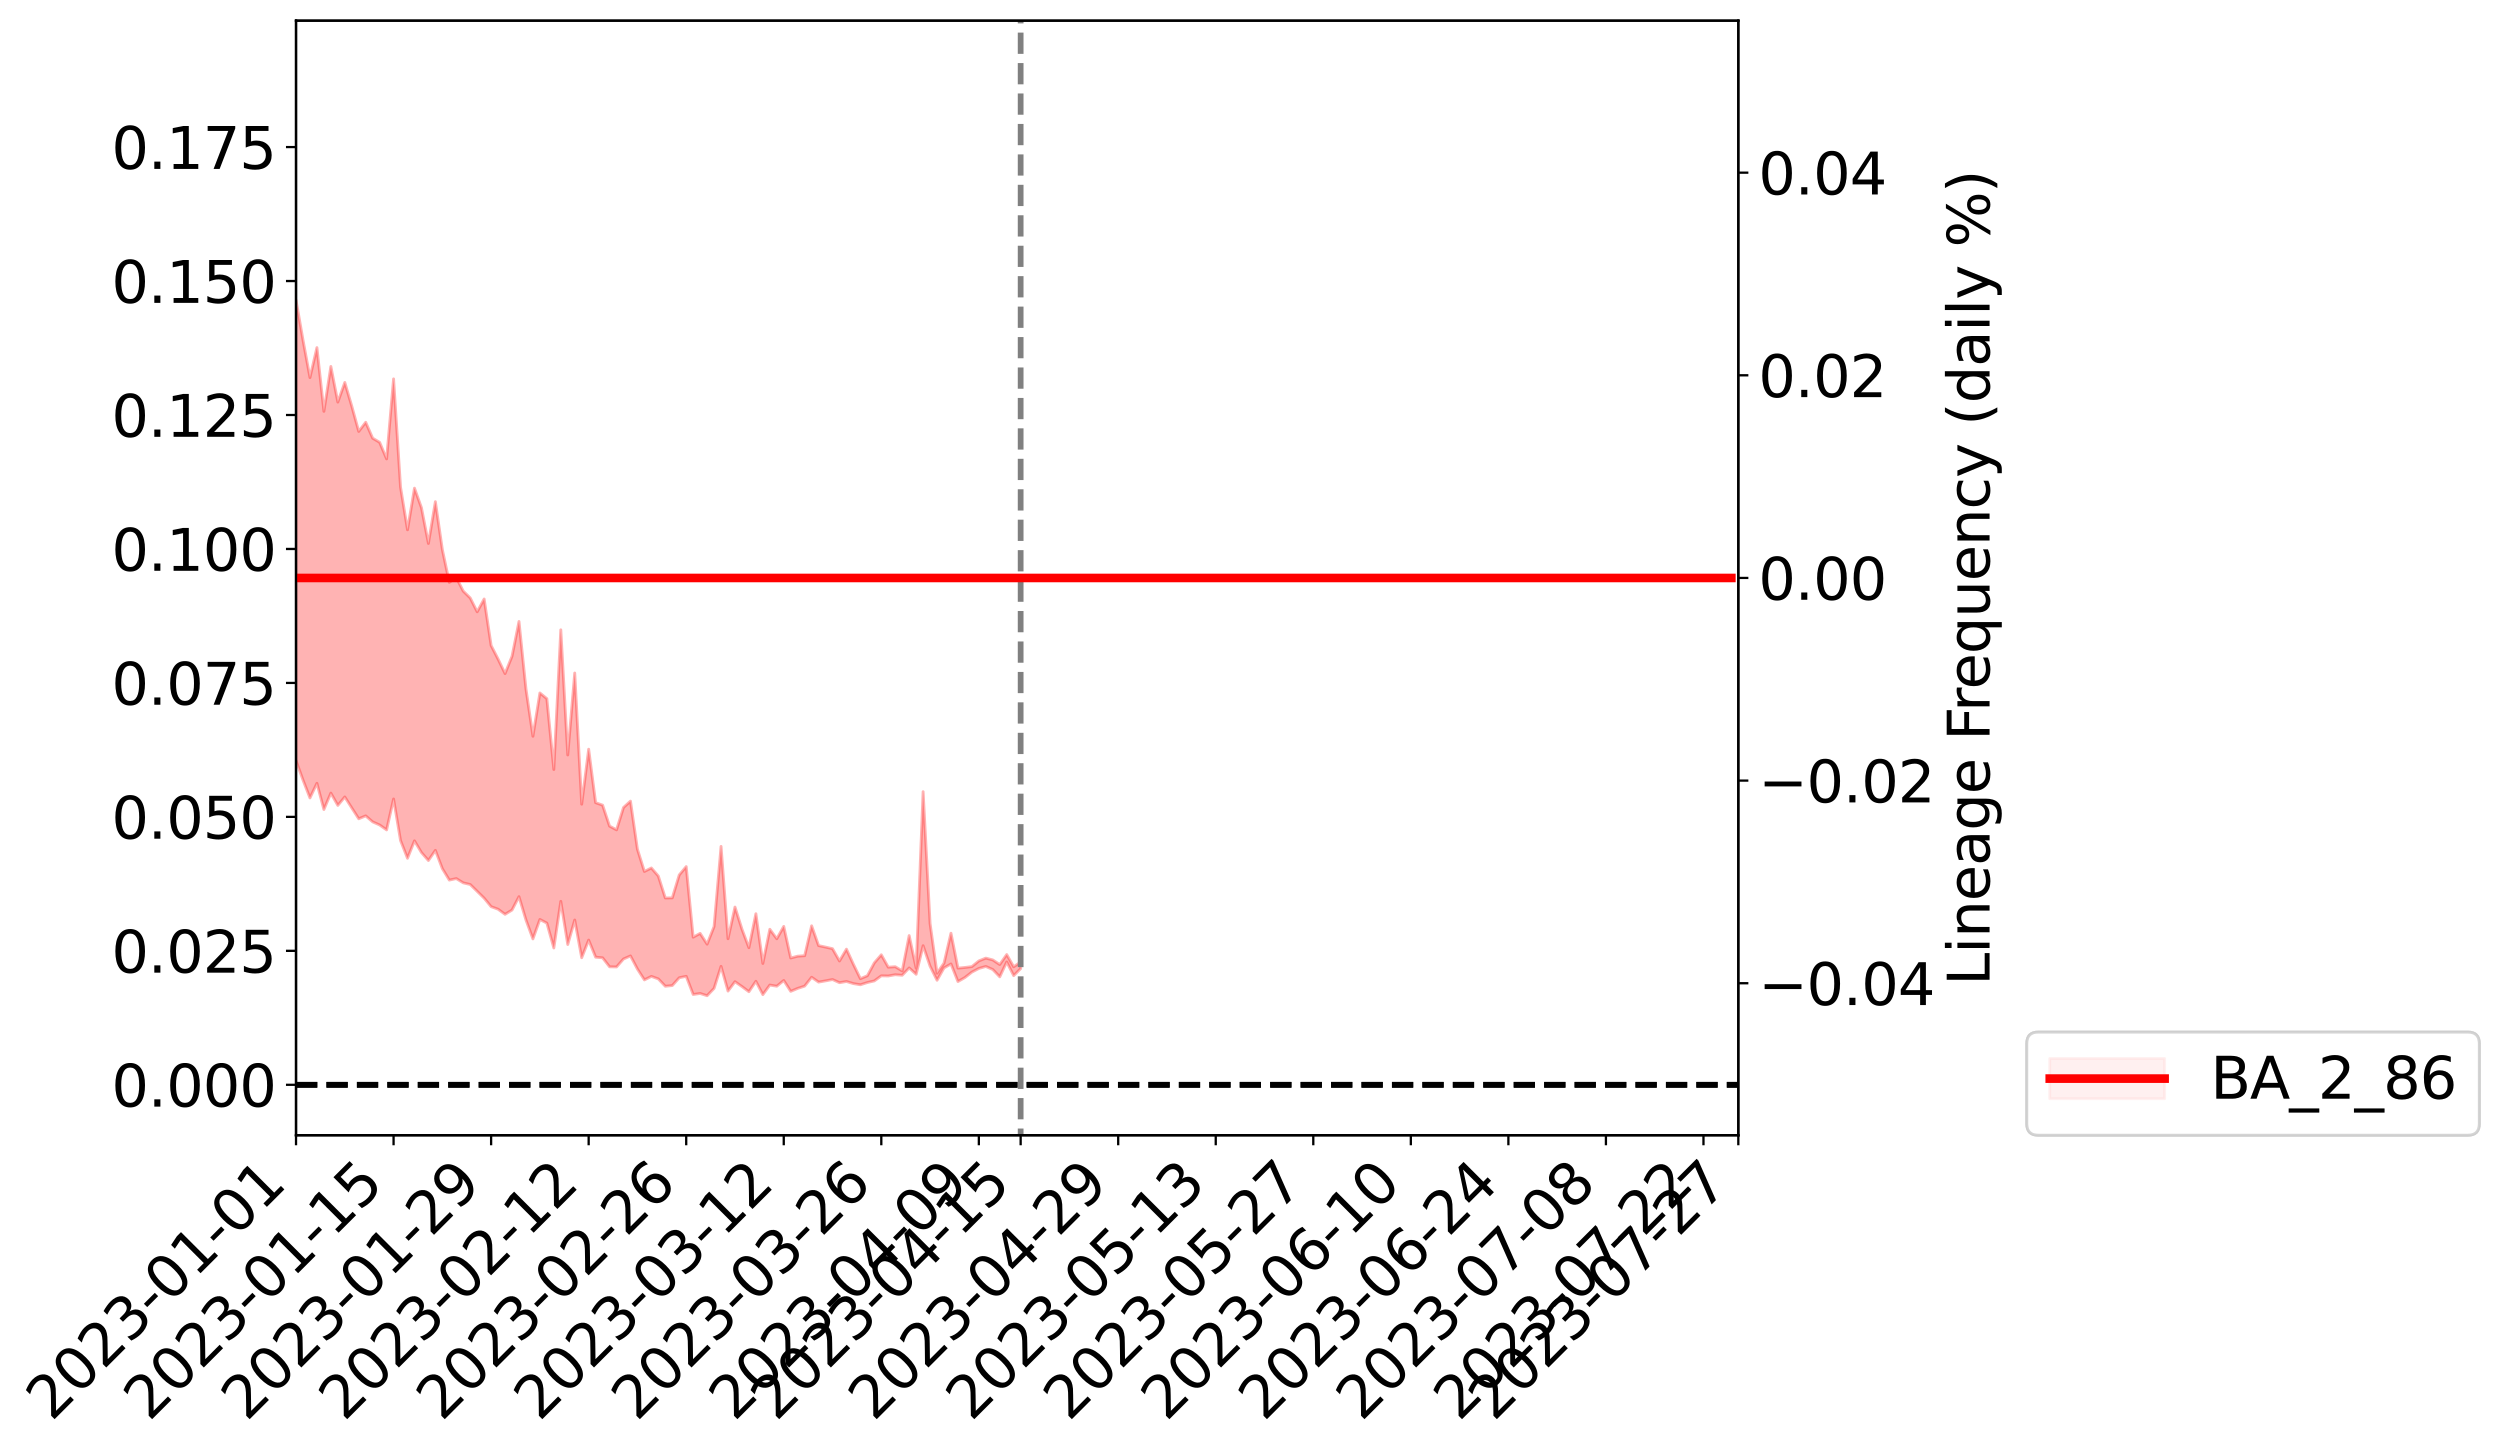 <?xml version="1.0" encoding="utf-8" standalone="no"?>
<!DOCTYPE svg PUBLIC "-//W3C//DTD SVG 1.1//EN"
  "http://www.w3.org/Graphics/SVG/1.1/DTD/svg11.dtd">
<svg xmlns:xlink="http://www.w3.org/1999/xlink" width="870.493pt" height="505.355pt" viewBox="0 0 870.493 505.355" xmlns="http://www.w3.org/2000/svg" version="1.1">
 <defs>
  <style type="text/css">*{stroke-linejoin: round; stroke-linecap: butt}</style>
 </defs>
 <g id="figure_1">
  <g id="patch_1">
   <path d="M 0 505.355 
L 870.493 505.355 
L 870.493 -0 
L 0 -0 
z
" style="fill: #ffffff"/>
  </g>
  <g id="axes_1">
   <g id="patch_2">
    <path d="M 103.075 395.28 
L 605.275 395.28 
L 605.275 7.2 
L 103.075 7.2 
z
" style="fill: #ffffff"/>
   </g>
   <g id="PolyCollection_1">
    <path d="M -1228.847 377.617 
L -1228.847 377.64 
L -1226.421 377.533 
L -1223.995 377.428 
L -1221.569 377.328 
L -1219.143 377.237 
L -1216.716 377.142 
L -1214.29 377.032 
L -1211.864 376.926 
L -1209.438 376.838 
L -1207.012 376.749 
L -1204.586 376.66 
L -1202.16 376.56 
L -1199.734 376.46 
L -1197.308 376.34 
L -1194.882 376.235 
L -1192.456 376.113 
L -1190.03 375.982 
L -1187.603 375.851 
L -1185.177 375.716 
L -1182.751 375.58 
L -1180.325 375.431 
L -1177.899 375.283 
L -1175.473 375.132 
L -1173.047 374.967 
L -1170.621 374.806 
L -1168.195 374.641 
L -1165.769 374.474 
L -1163.343 374.287 
L -1160.916 374.09 
L -1158.49 373.923 
L -1156.064 373.724 
L -1153.638 373.518 
L -1151.212 373.308 
L -1148.786 373.089 
L -1146.36 372.847 
L -1143.934 372.621 
L -1141.508 372.371 
L -1139.082 372.102 
L -1136.656 371.831 
L -1134.23 371.54 
L -1131.803 371.222 
L -1129.377 370.884 
L -1126.951 370.52 
L -1124.525 370.14 
L -1122.099 369.727 
L -1119.673 369.311 
L -1117.247 368.856 
L -1114.821 368.407 
L -1112.395 367.899 
L -1109.969 367.367 
L -1107.543 366.841 
L -1105.116 366.273 
L -1102.69 365.663 
L -1100.264 365.05 
L -1097.838 364.415 
L -1095.412 363.743 
L -1092.986 363.053 
L -1090.56 362.35 
L -1088.134 361.614 
L -1085.708 360.866 
L -1083.282 360.117 
L -1080.856 359.346 
L -1078.43 358.573 
L -1076.003 357.801 
L -1073.577 357.001 
L -1071.151 356.182 
L -1068.725 355.366 
L -1066.299 354.55 
L -1063.873 353.738 
L -1061.447 352.907 
L -1059.021 352.089 
L -1056.595 351.262 
L -1054.169 350.5 
L -1051.743 349.651 
L -1049.316 348.871 
L -1046.89 348.085 
L -1044.464 347.322 
L -1042.038 346.572 
L -1039.612 345.837 
L -1037.186 345.112 
L -1034.76 344.405 
L -1032.334 343.72 
L -1029.908 343.038 
L -1027.482 342.4 
L -1025.056 341.735 
L -1022.63 341.064 
L -1020.203 340.427 
L -1017.777 339.79 
L -1015.351 339.155 
L -1012.925 338.516 
L -1010.499 337.886 
L -1008.073 337.262 
L -1005.647 336.641 
L -1003.221 336.011 
L -1000.795 335.401 
L -998.369 334.77 
L -995.943 334.097 
L -993.516 333.441 
L -991.09 332.787 
L -988.664 332.125 
L -986.238 331.46 
L -983.812 330.783 
L -981.386 330.134 
L -978.96 329.463 
L -976.534 328.781 
L -974.108 328.099 
L -971.682 327.416 
L -969.256 326.782 
L -966.83 326.072 
L -964.403 325.38 
L -961.977 324.702 
L -959.551 324.009 
L -957.125 323.304 
L -954.699 322.562 
L -952.273 321.809 
L -949.847 321.072 
L -947.421 320.307 
L -944.995 319.539 
L -942.569 318.71 
L -940.143 317.938 
L -937.716 317.024 
L -935.29 316.114 
L -932.864 315.217 
L -930.438 314.273 
L -928.012 313.291 
L -925.586 312.245 
L -923.16 311.236 
L -920.734 310.082 
L -918.308 309.037 
L -915.882 307.842 
L -913.456 306.678 
L -911.03 305.554 
L -908.603 304.415 
L -906.177 303.262 
L -903.751 302.236 
L -901.325 300.956 
L -898.899 299.872 
L -896.473 298.89 
L -894.047 297.8 
L -891.621 296.672 
L -889.195 295.414 
L -886.769 294.243 
L -884.343 293.25 
L -881.916 291.641 
L -879.49 290.323 
L -877.064 288.944 
L -874.638 287.478 
L -872.212 285.78 
L -869.786 284.101 
L -867.36 282.765 
L -864.934 281.144 
L -862.508 278.499 
L -860.082 276.169 
L -857.656 274.309 
L -855.23 272.183 
L -852.803 270.251 
L -850.377 268.678 
L -847.951 266.287 
L -845.525 263.495 
L -843.099 261.57 
L -840.673 260.283 
L -838.247 257.898 
L -835.821 256.691 
L -833.395 255.004 
L -830.969 252.502 
L -828.543 251.954 
L -826.116 252.588 
L -823.69 254.163 
L -821.264 251.607 
L -818.838 255.566 
L -816.412 256.275 
L -813.986 250.352 
L -811.56 251.525 
L -809.134 254.17 
L -806.708 252.557 
L -804.282 252.316 
L -801.856 263.218 
L -799.43 278.545 
L -797.003 286.366 
L -794.577 269.463 
L -792.151 277.972 
L -789.725 289.396 
L -787.299 289.17 
L -784.873 311.955 
L -782.447 308.731 
L -780.021 301.739 
L -777.595 284.305 
L -775.169 300.732 
L -772.743 310.831 
L -770.316 306.656 
L -767.89 309.355 
L -765.464 318.72 
L -763.038 317.432 
L -760.612 309.183 
L -758.186 319.503 
L -755.76 321.525 
L -753.334 317.699 
L -750.908 324.183 
L -748.482 326.372 
L -746.056 325.601 
L -743.63 323.355 
L -741.203 325.321 
L -738.777 322.869 
L -736.351 322.759 
L -733.925 324.544 
L -731.499 322.348 
L -729.073 322.989 
L -726.647 322.699 
L -724.221 320.683 
L -721.795 320.9 
L -719.369 318.238 
L -716.943 318.011 
L -714.516 318.274 
L -712.09 317.903 
L -709.664 316.378 
L -707.238 314.964 
L -704.812 314.483 
L -702.386 312.991 
L -699.96 312.436 
L -697.534 311.955 
L -695.108 309.973 
L -692.682 310.472 
L -690.256 309.007 
L -687.83 308.228 
L -685.403 307.912 
L -682.977 306.433 
L -680.551 305.856 
L -678.125 305.914 
L -675.699 306.135 
L -673.273 303.944 
L -670.847 303.342 
L -668.421 302.244 
L -665.995 305.099 
L -663.569 304.86 
L -661.143 305.782 
L -658.716 302.399 
L -656.29 300.241 
L -653.864 300.502 
L -651.438 302.306 
L -649.012 302.382 
L -646.586 298.435 
L -644.16 301.337 
L -641.734 300.348 
L -639.308 299.712 
L -636.882 297.802 
L -634.456 299.017 
L -632.03 298.087 
L -629.603 298.742 
L -627.177 297.555 
L -624.751 296.619 
L -622.325 294.967 
L -619.899 294.124 
L -617.473 293.312 
L -615.047 292.255 
L -612.621 292.019 
L -610.195 291.038 
L -607.769 290.028 
L -605.343 287.42 
L -602.916 285.461 
L -600.49 284.513 
L -598.064 282.352 
L -595.638 281.825 
L -593.212 279.913 
L -590.786 277.145 
L -588.36 274.778 
L -585.934 272.947 
L -583.508 270.059 
L -581.082 268.072 
L -578.656 265.488 
L -576.23 263.021 
L -573.803 260.204 
L -571.377 257.593 
L -568.951 254.463 
L -566.525 251.842 
L -564.099 248.866 
L -561.673 245.264 
L -559.247 241.829 
L -556.821 239.303 
L -554.395 236.288 
L -551.969 232.628 
L -549.543 229.691 
L -547.116 226.07 
L -544.69 221.198 
L -542.264 218.641 
L -539.838 215.151 
L -537.412 212.017 
L -534.986 208.29 
L -532.56 203.972 
L -530.134 200.443 
L -527.708 196.412 
L -525.282 191.526 
L -522.856 188.445 
L -520.43 183.594 
L -518.003 179.974 
L -515.577 175.054 
L -513.151 169.491 
L -510.725 165.063 
L -508.299 161.304 
L -505.873 155.72 
L -503.447 151.429 
L -501.021 146.312 
L -498.595 142.187 
L -496.169 136.706 
L -493.743 131.778 
L -491.316 130.977 
L -488.89 122.641 
L -486.464 121.039 
L -484.038 115.598 
L -481.612 112.362 
L -479.186 107.626 
L -476.76 103.301 
L -474.334 99.201 
L -471.908 94.533 
L -469.482 91.109 
L -467.056 87.024 
L -464.63 88.593 
L -462.203 78.331 
L -459.777 75.314 
L -457.351 82.067 
L -454.925 70.538 
L -452.499 71.631 
L -450.073 70.014 
L -447.647 62.887 
L -445.221 63.122 
L -442.795 68.761 
L -440.369 64.003 
L -437.943 62.617 
L -435.516 65.466 
L -433.09 65.669 
L -430.664 67.549 
L -428.238 72.354 
L -425.812 78.55 
L -423.386 92.81 
L -420.96 90.291 
L -418.534 98.565 
L -416.108 104.764 
L -413.682 109.613 
L -411.256 119.854 
L -408.83 128.405 
L -406.403 116.901 
L -403.977 130.08 
L -401.551 145.052 
L -399.125 152.731 
L -396.699 156.851 
L -394.273 176.793 
L -391.847 179.915 
L -389.421 185.877 
L -386.995 184.659 
L -384.569 201.878 
L -382.143 196.741 
L -379.716 194.3 
L -377.29 209.504 
L -374.864 219.373 
L -372.438 218.188 
L -370.012 225.637 
L -367.586 228.295 
L -365.16 228.533 
L -362.734 228.26 
L -360.308 231.548 
L -357.882 234.054 
L -355.456 244.779 
L -353.03 238.884 
L -350.603 248.605 
L -348.177 246.57 
L -345.751 246.158 
L -343.325 249.711 
L -340.899 252.936 
L -338.473 249.014 
L -336.047 251.901 
L -333.621 251.5 
L -331.195 256.754 
L -328.769 254.861 
L -326.343 253.482 
L -323.916 255.286 
L -321.49 256.631 
L -319.064 255.715 
L -316.638 253.112 
L -314.212 254.811 
L -311.786 250.267 
L -309.36 251.36 
L -306.934 256.448 
L -304.508 255.33 
L -302.082 252.085 
L -299.656 250.768 
L -297.23 250.777 
L -294.803 246.462 
L -292.377 247.727 
L -289.951 247.596 
L -287.525 246.237 
L -285.099 245.167 
L -282.673 242.746 
L -280.247 243.902 
L -277.821 242.459 
L -275.395 241.529 
L -272.969 240.547 
L -270.543 239.619 
L -268.116 238.352 
L -265.69 235.012 
L -263.264 233.866 
L -260.838 231.918 
L -258.412 227.753 
L -255.986 230.554 
L -253.56 225.752 
L -251.134 226.734 
L -248.708 226.222 
L -246.282 226.198 
L -243.856 223.466 
L -241.43 223.286 
L -239.003 223.251 
L -236.577 218.362 
L -234.151 219.883 
L -231.725 218.899 
L -229.299 219.613 
L -226.873 216.712 
L -224.447 217.701 
L -222.021 216.798 
L -219.595 213.261 
L -217.169 212.291 
L -214.743 211.371 
L -212.316 210.554 
L -209.89 209.094 
L -207.464 208.878 
L -205.038 207.771 
L -202.612 206.733 
L -200.186 206.593 
L -197.76 204.053 
L -195.334 206.157 
L -192.908 206.206 
L -190.482 204.402 
L -188.056 202.758 
L -185.63 200.095 
L -183.203 202.606 
L -180.777 202.614 
L -178.351 201.476 
L -175.925 199.789 
L -173.499 198.597 
L -171.073 197.505 
L -168.647 197.683 
L -166.221 196.943 
L -163.795 197.244 
L -161.369 195.475 
L -158.943 193.557 
L -156.516 196.455 
L -154.09 194.487 
L -151.664 194.184 
L -149.238 196.344 
L -146.812 191.348 
L -144.386 192.331 
L -141.96 193.78 
L -139.534 191.164 
L -137.108 194.288 
L -134.682 192.027 
L -132.256 189.511 
L -129.83 192.729 
L -127.403 193.796 
L -124.977 191.62 
L -122.551 192.432 
L -120.125 191.464 
L -117.699 197.334 
L -115.273 196.41 
L -112.847 196.926 
L -110.421 192.919 
L -107.995 190.887 
L -105.569 194.51 
L -103.143 198.521 
L -100.716 195.849 
L -98.29 193.876 
L -95.864 190.877 
L -93.438 191.028 
L -91.012 193.046 
L -88.586 190.267 
L -86.16 188.918 
L -83.734 192.957 
L -81.308 190.076 
L -78.882 194.091 
L -76.456 194.48 
L -74.03 187.914 
L -71.603 188.44 
L -69.177 188.108 
L -66.751 189.552 
L -64.325 192.997 
L -61.899 199.304 
L -59.473 201.059 
L -57.047 201.034 
L -54.621 206.046 
L -52.195 216.273 
L -49.769 205.811 
L -47.343 202.209 
L -44.916 206.196 
L -42.49 210.308 
L -40.064 211.497 
L -37.638 209.832 
L -35.212 217.606 
L -32.786 222.799 
L -30.36 214.945 
L -27.934 222.434 
L -25.508 218.478 
L -23.082 218.941 
L -20.656 225.621 
L -18.23 225.275 
L -15.803 230.841 
L -13.377 230.384 
L -10.951 224.438 
L -8.525 229.533 
L -6.099 229.955 
L -3.673 234.551 
L -1.247 233.331 
L 1.179 239.049 
L 3.605 234.53 
L 6.031 238.004 
L 8.457 238.078 
L 10.884 241.883 
L 13.31 235.527 
L 15.736 241.637 
L 18.162 243.978 
L 20.588 246.795 
L 23.014 249.83 
L 25.44 249.51 
L 27.866 248.05 
L 30.292 251.733 
L 32.718 254.393 
L 35.144 253.134 
L 37.57 250.637 
L 39.997 253.944 
L 42.423 256.234 
L 44.849 251.102 
L 47.275 250.32 
L 49.701 259.614 
L 52.127 261.8 
L 54.553 253.118 
L 56.979 256.546 
L 59.405 257.218 
L 61.831 258.071 
L 64.257 262.549 
L 66.684 260.375 
L 69.11 258.262 
L 71.536 261.127 
L 73.962 261.677 
L 76.388 257.056 
L 78.814 258.622 
L 81.24 257.826 
L 83.666 266.97 
L 86.092 273.011 
L 88.518 272.846 
L 90.944 265.021 
L 93.37 263.73 
L 95.797 265.074 
L 98.223 264.575 
L 100.649 272.463 
L 103.075 264.856 
L 105.501 271.603 
L 107.927 277.839 
L 110.353 272.745 
L 112.779 281.871 
L 115.205 276.159 
L 117.631 280.44 
L 120.057 277.49 
L 122.484 281.317 
L 124.91 285.096 
L 127.336 284.08 
L 129.762 286.174 
L 132.188 287.255 
L 134.614 288.965 
L 137.04 278.202 
L 139.466 292.675 
L 141.892 298.85 
L 144.318 292.774 
L 146.744 296.847 
L 149.17 299.629 
L 151.597 296.09 
L 154.023 302.453 
L 156.449 306.443 
L 158.875 305.916 
L 161.301 307.408 
L 163.727 307.98 
L 166.153 310.355 
L 168.579 312.745 
L 171.005 315.697 
L 173.431 316.585 
L 175.857 318.36 
L 178.284 316.879 
L 180.71 312.214 
L 183.136 320.318 
L 185.562 326.925 
L 187.988 320.157 
L 190.414 321.42 
L 192.84 330.085 
L 195.266 313.849 
L 197.692 328.874 
L 200.118 320.348 
L 202.544 333.478 
L 204.97 327.332 
L 207.397 333.293 
L 209.823 333.508 
L 212.249 336.633 
L 214.675 336.689 
L 217.101 333.92 
L 219.527 332.849 
L 221.953 337.424 
L 224.379 341.194 
L 226.805 339.979 
L 229.231 340.853 
L 231.657 343.409 
L 234.084 343.169 
L 236.51 340.445 
L 238.936 339.954 
L 241.362 346.273 
L 243.788 345.923 
L 246.214 346.702 
L 248.64 344.152 
L 251.066 336.488 
L 253.492 345.09 
L 255.918 341.818 
L 258.344 343.513 
L 260.77 345.307 
L 263.197 341.676 
L 265.623 346.33 
L 268.049 342.99 
L 270.475 343.397 
L 272.901 341.398 
L 275.327 345.183 
L 277.753 344.16 
L 280.179 343.366 
L 282.605 340.279 
L 285.031 341.962 
L 287.457 341.535 
L 289.884 341.066 
L 292.31 342.171 
L 294.736 341.75 
L 297.162 342.489 
L 299.588 342.89 
L 302.014 342.115 
L 304.44 341.551 
L 306.866 339.776 
L 309.292 339.832 
L 311.718 339.397 
L 314.144 339.578 
L 316.57 337.035 
L 318.997 339.244 
L 321.423 329.288 
L 323.849 336.431 
L 326.275 341.316 
L 328.701 337.027 
L 331.127 335.647 
L 333.553 341.769 
L 335.979 340.381 
L 338.405 338.488 
L 340.831 337.216 
L 343.257 336.517 
L 345.684 337.588 
L 348.11 340.131 
L 350.536 334.948 
L 352.962 339.713 
L 355.388 337.259 
L 355.388 334.979 
L 355.388 334.979 
L 352.962 336.637 
L 350.536 332.377 
L 348.11 335.851 
L 345.684 334.246 
L 343.257 333.612 
L 340.831 334.599 
L 338.405 336.568 
L 335.979 336.868 
L 333.553 337.101 
L 331.127 324.944 
L 328.701 335.365 
L 326.275 338.876 
L 323.849 321.584 
L 321.423 275.662 
L 318.997 337.127 
L 316.57 325.769 
L 314.144 338.057 
L 311.718 336.607 
L 309.292 336.777 
L 306.866 332.454 
L 304.44 335.258 
L 302.014 339.756 
L 299.588 340.769 
L 297.162 335.775 
L 294.736 330.492 
L 292.31 334.617 
L 289.884 330.333 
L 287.457 329.777 
L 285.031 329.256 
L 282.605 322.368 
L 280.179 332.773 
L 277.753 332.941 
L 275.327 333.569 
L 272.901 322.575 
L 270.475 326.873 
L 268.049 323.572 
L 265.623 335.473 
L 263.197 318.161 
L 260.77 329.992 
L 258.344 323.516 
L 255.918 315.832 
L 253.492 326.867 
L 251.066 294.723 
L 248.64 322.612 
L 246.214 328.753 
L 243.788 325.003 
L 241.362 326.333 
L 238.936 301.748 
L 236.51 304.653 
L 234.084 312.642 
L 231.657 312.674 
L 229.231 305.04 
L 226.805 302.228 
L 224.379 303.445 
L 221.953 295.701 
L 219.527 278.955 
L 217.101 281.166 
L 214.675 288.948 
L 212.249 287.65 
L 209.823 280.343 
L 207.397 279.497 
L 204.97 260.872 
L 202.544 280.02 
L 200.118 234.347 
L 197.692 262.88 
L 195.266 219.299 
L 192.84 267.943 
L 190.414 243.276 
L 187.988 241.289 
L 185.562 256.366 
L 183.136 239.856 
L 180.71 216.395 
L 178.284 228.517 
L 175.857 234.538 
L 173.431 229.486 
L 171.005 224.753 
L 168.579 208.569 
L 166.153 213.025 
L 163.727 208.205 
L 161.301 205.832 
L 158.875 201.082 
L 156.449 202.787 
L 154.023 191.353 
L 151.597 174.682 
L 149.17 189.24 
L 146.744 176.775 
L 144.318 169.977 
L 141.892 184.479 
L 139.466 169.626 
L 137.04 131.927 
L 134.614 159.788 
L 132.188 154.019 
L 129.762 152.579 
L 127.336 147.035 
L 124.91 150.222 
L 122.484 141.402 
L 120.057 133.173 
L 117.631 140.014 
L 115.205 127.604 
L 112.779 143.23 
L 110.353 121.043 
L 107.927 131.475 
L 105.501 118.393 
L 103.075 104.511 
L 100.649 121.037 
L 98.223 102.337 
L 95.797 104.497 
L 93.37 102.247 
L 90.944 105.454 
L 88.518 121.421 
L 86.092 123.793 
L 83.666 111.145 
L 81.24 88.708 
L 78.814 90.737 
L 76.388 89.937 
L 73.962 100.409 
L 71.536 98.488 
L 69.11 92.434 
L 66.684 98.46 
L 64.257 100.926 
L 61.831 92.292 
L 59.405 92.505 
L 56.979 90.649 
L 54.553 84.797 
L 52.127 104.168 
L 49.701 96.616 
L 47.275 81.264 
L 44.849 85.021 
L 42.423 93.559 
L 39.997 89.214 
L 37.57 84.12 
L 35.144 91.671 
L 32.718 96.79 
L 30.292 87.719 
L 27.866 83.352 
L 25.44 87.374 
L 23.014 82.733 
L 20.588 82.895 
L 18.162 77.369 
L 15.736 75.096 
L 13.31 65.196 
L 10.884 75.736 
L 8.457 70.563 
L 6.031 71.878 
L 3.605 69.091 
L 1.179 74.582 
L -1.247 65.738 
L -3.673 70.351 
L -6.099 63.042 
L -8.525 63.633 
L -10.951 56.95 
L -13.377 62.559 
L -15.803 66.722 
L -18.23 62.197 
L -20.656 61.31 
L -23.082 53.287 
L -25.508 54.557 
L -27.934 57.287 
L -30.36 48.837 
L -32.786 57.409 
L -35.212 53.776 
L -37.638 42.611 
L -40.064 46.811 
L -42.49 45.318 
L -44.916 40.259 
L -47.343 37.275 
L -49.769 42.324 
L -52.195 58.699 
L -54.621 46.574 
L -57.047 39.52 
L -59.473 39.917 
L -61.899 38.011 
L -64.325 32.066 
L -66.751 29.078 
L -69.177 24.84 
L -71.603 29.753 
L -74.03 30.753 
L -76.456 38.681 
L -78.882 39.559 
L -81.308 36.206 
L -83.734 41.349 
L -86.16 36.916 
L -88.586 41.033 
L -91.012 44.339 
L -93.438 44.921 
L -95.864 44.438 
L -98.29 50.015 
L -100.716 52.97 
L -103.143 55.913 
L -105.569 53.749 
L -107.995 50.798 
L -110.421 53.679 
L -112.847 57.101 
L -115.273 57.788 
L -117.699 61.237 
L -120.125 55.015 
L -122.551 57.245 
L -124.977 56.52 
L -127.403 58.186 
L -129.83 56.757 
L -132.256 54.714 
L -134.682 59.34 
L -137.108 61.25 
L -139.534 57.69 
L -141.96 61.233 
L -144.386 58.194 
L -146.812 59.728 
L -149.238 65.101 
L -151.664 62.923 
L -154.09 64.072 
L -156.516 66.052 
L -158.943 63.018 
L -161.369 64.662 
L -163.795 67.265 
L -166.221 66.887 
L -168.647 68.181 
L -171.073 68.106 
L -173.499 69.126 
L -175.925 70.526 
L -178.351 72.179 
L -180.777 72.836 
L -183.203 73.352 
L -185.63 67.83 
L -188.056 73.1 
L -190.482 74.582 
L -192.908 76.094 
L -195.334 74.76 
L -197.76 73.589 
L -200.186 76.156 
L -202.612 76.118 
L -205.038 77.463 
L -207.464 77.891 
L -209.89 77.986 
L -212.316 78.249 
L -214.743 79.476 
L -217.169 80.636 
L -219.595 82.103 
L -222.021 86.107 
L -224.447 86.858 
L -226.873 85.301 
L -229.299 88.604 
L -231.725 87.105 
L -234.151 88.464 
L -236.577 85.352 
L -239.003 92.57 
L -241.43 92.089 
L -243.856 92.69 
L -246.282 95.791 
L -248.708 95.898 
L -251.134 96.787 
L -253.56 95.162 
L -255.986 101 
L -258.412 98.807 
L -260.838 104.15 
L -263.264 107.231 
L -265.69 109.254 
L -268.116 113.979 
L -270.543 116.704 
L -272.969 117.644 
L -275.395 120 
L -277.821 121.282 
L -280.247 124.006 
L -282.673 123.175 
L -285.099 127.468 
L -287.525 130.299 
L -289.951 132.442 
L -292.377 133.678 
L -294.803 133.902 
L -297.23 139.425 
L -299.656 140.795 
L -302.082 144.24 
L -304.508 148.4 
L -306.934 150.378 
L -309.36 146.948 
L -311.786 147.957 
L -314.212 153.41 
L -316.638 153.802 
L -319.064 157.117 
L -321.49 159.06 
L -323.916 159.404 
L -326.343 160.343 
L -328.769 162.176 
L -331.195 164.91 
L -333.621 161.108 
L -336.047 163.195 
L -338.473 162.297 
L -340.899 166.429 
L -343.325 166.298 
L -345.751 163.876 
L -348.177 165.727 
L -350.603 168.269 
L -353.03 161.512 
L -355.456 168.023 
L -357.882 160.358 
L -360.308 159.896 
L -362.734 158.669 
L -365.16 160.749 
L -367.586 161.556 
L -370.012 160.2 
L -372.438 155.686 
L -374.864 159.167 
L -377.29 150.843 
L -379.716 141.759 
L -382.143 144.379 
L -384.569 148.643 
L -386.995 137.39 
L -389.421 138.188 
L -391.847 135.127 
L -394.273 133.052 
L -396.699 117.473 
L -399.125 115.673 
L -401.551 109.259 
L -403.977 96.36 
L -406.403 87.421 
L -408.83 97.803 
L -411.256 91.955 
L -413.682 84.194 
L -416.108 79.783 
L -418.534 73.939 
L -420.96 65.613 
L -423.386 68.817 
L -425.812 54.141 
L -428.238 48.58 
L -430.664 43.685 
L -433.09 42.336 
L -435.516 42.403 
L -437.943 39.665 
L -440.369 41.32 
L -442.795 46.734 
L -445.221 41.643 
L -447.647 41.628 
L -450.073 49.233 
L -452.499 51.198 
L -454.925 50.606 
L -457.351 62.511 
L -459.777 56.427 
L -462.203 59.514 
L -464.63 69.762 
L -467.056 68.06 
L -469.482 71.931 
L -471.908 75.048 
L -474.334 79.286 
L -476.76 83.304 
L -479.186 87.336 
L -481.612 91.854 
L -484.038 94.999 
L -486.464 99.965 
L -488.89 101.476 
L -491.316 109.693 
L -493.743 110.063 
L -496.169 114.718 
L -498.595 119.781 
L -501.021 123.693 
L -503.447 128.439 
L -505.873 132.587 
L -508.299 137.877 
L -510.725 141.535 
L -513.151 145.656 
L -515.577 150.885 
L -518.003 155.52 
L -520.43 158.772 
L -522.856 163.182 
L -525.282 166.215 
L -527.708 170.699 
L -530.134 174.448 
L -532.56 177.635 
L -534.986 181.599 
L -537.412 184.857 
L -539.838 187.655 
L -542.264 190.831 
L -544.69 193.08 
L -547.116 197.563 
L -549.543 200.803 
L -551.969 203.678 
L -554.395 207.099 
L -556.821 209.408 
L -559.247 212.514 
L -561.673 215.742 
L -564.099 219.239 
L -566.525 222.045 
L -568.951 224.812 
L -571.377 227.603 
L -573.803 230.592 
L -576.23 233.511 
L -578.656 236.016 
L -581.082 238.681 
L -583.508 240.808 
L -585.934 243.767 
L -588.36 245.83 
L -590.786 248.256 
L -593.212 251.217 
L -595.638 253.207 
L -598.064 253.758 
L -600.49 256.161 
L -602.916 257.383 
L -605.343 259.655 
L -607.769 262.356 
L -610.195 263.701 
L -612.621 264.952 
L -615.047 265.171 
L -617.473 266.485 
L -619.899 267.358 
L -622.325 268.251 
L -624.751 270.134 
L -627.177 271.257 
L -629.603 272.803 
L -632.03 272.006 
L -634.456 272.959 
L -636.882 271.722 
L -639.308 274.047 
L -641.734 274.534 
L -644.16 276.22 
L -646.586 273.062 
L -649.012 277.418 
L -651.438 277.383 
L -653.864 275.335 
L -656.29 275.07 
L -658.716 277.46 
L -661.143 281.438 
L -663.569 280.349 
L -665.995 280.605 
L -668.421 277.241 
L -670.847 277.861 
L -673.273 279.036 
L -675.699 281.591 
L -678.125 281.261 
L -680.551 281.084 
L -682.977 281.686 
L -685.403 283.363 
L -687.83 283.437 
L -690.256 284.481 
L -692.682 286.196 
L -695.108 285.474 
L -697.534 287.754 
L -699.96 288.308 
L -702.386 288.939 
L -704.812 290.637 
L -707.238 291.125 
L -709.664 292.92 
L -712.09 294.771 
L -714.516 295.244 
L -716.943 295.061 
L -719.369 295.078 
L -721.795 298.448 
L -724.221 298.31 
L -726.647 300.805 
L -729.073 301.196 
L -731.499 300.862 
L -733.925 303.056 
L -736.351 301.506 
L -738.777 301.96 
L -741.203 304.692 
L -743.63 303.117 
L -746.056 305.747 
L -748.482 306.6 
L -750.908 304.868 
L -753.334 298.693 
L -755.76 302.821 
L -758.186 300.949 
L -760.612 291.682 
L -763.038 299.609 
L -765.464 301.269 
L -767.89 292.854 
L -770.316 290.4 
L -772.743 294.97 
L -775.169 285.634 
L -777.595 269.884 
L -780.021 287.246 
L -782.447 294.151 
L -784.873 297.699 
L -787.299 276.125 
L -789.725 276.643 
L -792.151 265.527 
L -794.577 257.165 
L -797.003 274.598 
L -799.43 267.046 
L -801.856 251.914 
L -804.282 241.066 
L -806.708 241.713 
L -809.134 243.763 
L -811.56 241.393 
L -813.986 240.532 
L -816.412 247.007 
L -818.838 246.56 
L -821.264 242.814 
L -823.69 245.758 
L -826.116 244.485 
L -828.543 244.147 
L -830.969 245.078 
L -833.395 247.902 
L -835.821 249.932 
L -838.247 251.421 
L -840.673 254.157 
L -843.099 255.726 
L -845.525 257.926 
L -847.951 260.98 
L -850.377 263.712 
L -852.803 265.514 
L -855.23 267.722 
L -857.656 270.051 
L -860.082 271.771 
L -862.508 274.112 
L -864.934 276.808 
L -867.36 278.378 
L -869.786 279.591 
L -872.212 281.27 
L -874.638 282.918 
L -877.064 284.395 
L -879.49 285.775 
L -881.916 287.078 
L -884.343 288.817 
L -886.769 289.693 
L -889.195 290.894 
L -891.621 292.157 
L -894.047 293.3 
L -896.473 294.393 
L -898.899 295.322 
L -901.325 296.362 
L -903.751 297.732 
L -906.177 298.694 
L -908.603 299.845 
L -911.03 300.951 
L -913.456 302.081 
L -915.882 303.241 
L -918.308 304.449 
L -920.734 305.475 
L -923.16 306.654 
L -925.586 307.684 
L -928.012 308.763 
L -930.438 309.735 
L -932.864 310.696 
L -935.29 311.613 
L -937.716 312.554 
L -940.143 313.546 
L -942.569 314.305 
L -944.995 315.225 
L -947.421 316.031 
L -949.847 316.842 
L -952.273 317.594 
L -954.699 318.423 
L -957.125 319.213 
L -959.551 319.966 
L -961.977 320.724 
L -964.403 321.462 
L -966.83 322.232 
L -969.256 323.067 
L -971.682 323.708 
L -974.108 324.478 
L -976.534 325.254 
L -978.96 326.033 
L -981.386 326.792 
L -983.812 327.505 
L -986.238 328.287 
L -988.664 329.052 
L -991.09 329.818 
L -993.516 330.577 
L -995.943 331.35 
L -998.369 332.141 
L -1000.795 332.882 
L -1003.221 333.599 
L -1005.647 334.343 
L -1008.073 335.073 
L -1010.499 335.812 
L -1012.925 336.552 
L -1015.351 337.293 
L -1017.777 338.028 
L -1020.203 338.766 
L -1022.63 339.486 
L -1025.056 340.252 
L -1027.482 340.999 
L -1029.908 341.706 
L -1032.334 342.452 
L -1034.76 343.194 
L -1037.186 343.963 
L -1039.612 344.746 
L -1042.038 345.522 
L -1044.464 346.314 
L -1046.89 347.117 
L -1049.316 347.946 
L -1051.743 348.761 
L -1054.169 349.655 
L -1056.595 350.445 
L -1059.021 351.31 
L -1061.447 352.161 
L -1063.873 353.026 
L -1066.299 353.866 
L -1068.725 354.712 
L -1071.151 355.559 
L -1073.577 356.405 
L -1076.003 357.224 
L -1078.43 358.014 
L -1080.856 358.805 
L -1083.282 359.6 
L -1085.708 360.37 
L -1088.134 361.148 
L -1090.56 361.912 
L -1092.986 362.637 
L -1095.412 363.35 
L -1097.838 364.047 
L -1100.264 364.702 
L -1102.69 365.333 
L -1105.116 365.972 
L -1107.543 366.554 
L -1109.969 367.092 
L -1112.395 367.645 
L -1114.821 368.17 
L -1117.247 368.626 
L -1119.673 369.093 
L -1122.099 369.515 
L -1124.525 369.943 
L -1126.951 370.328 
L -1129.377 370.7 
L -1131.803 371.043 
L -1134.23 371.366 
L -1136.656 371.659 
L -1139.082 371.929 
L -1141.508 372.203 
L -1143.934 372.455 
L -1146.36 372.681 
L -1148.786 372.93 
L -1151.212 373.151 
L -1153.638 373.363 
L -1156.064 373.57 
L -1158.49 373.774 
L -1160.916 373.937 
L -1163.343 374.142 
L -1165.769 374.337 
L -1168.195 374.505 
L -1170.621 374.674 
L -1173.047 374.838 
L -1175.473 375.01 
L -1177.899 375.164 
L -1180.325 375.316 
L -1182.751 375.471 
L -1185.177 375.61 
L -1187.603 375.751 
L -1190.03 375.888 
L -1192.456 376.029 
L -1194.882 376.161 
L -1197.308 376.267 
L -1199.734 376.4 
L -1202.16 376.509 
L -1204.586 376.616 
L -1207.012 376.711 
L -1209.438 376.808 
L -1211.864 376.901 
L -1214.29 377.02 
L -1216.716 377.128 
L -1219.143 377.219 
L -1221.569 377.307 
L -1223.995 377.404 
L -1226.421 377.506 
L -1228.847 377.617 
z
" clip-path="url(#pd3c69ce584)" style="fill: #ff0000; fill-opacity: 0.3; stroke: #ff0000; stroke-opacity: 0.3"/>
   </g>
   <g id="matplotlib.axis_1">
    <g id="xtick_1">
     <g id="line2d_1">
      <defs>
       <path id="m2dbe00aa78" d="M 0 0 
L 0 3.5 
" style="stroke: #000000; stroke-width: 0.8"/>
      </defs>
      <g>
       <use xlink:href="#m2dbe00aa78" x="103.075" y="395.28" style="stroke: #000000; stroke-width: 0.8"/>
      </g>
     </g>
     <g id="text_1">
      <!-- 2023-01-01 -->
      <g transform="translate(17.946 495.214) rotate(-45) scale(0.2 -0.2)">
       <defs>
        <path id="DejaVuSans-32" d="M 1228 531 
L 3431 531 
L 3431 0 
L 469 0 
L 469 531 
Q 828 903 1448 1529 
Q 2069 2156 2228 2338 
Q 2531 2678 2651 2914 
Q 2772 3150 2772 3378 
Q 2772 3750 2511 3984 
Q 2250 4219 1831 4219 
Q 1534 4219 1204 4116 
Q 875 4013 500 3803 
L 500 4441 
Q 881 4594 1212 4672 
Q 1544 4750 1819 4750 
Q 2544 4750 2975 4387 
Q 3406 4025 3406 3419 
Q 3406 3131 3298 2873 
Q 3191 2616 2906 2266 
Q 2828 2175 2409 1742 
Q 1991 1309 1228 531 
z
" transform="scale(0.016)"/>
        <path id="DejaVuSans-30" d="M 2034 4250 
Q 1547 4250 1301 3770 
Q 1056 3291 1056 2328 
Q 1056 1369 1301 889 
Q 1547 409 2034 409 
Q 2525 409 2770 889 
Q 3016 1369 3016 2328 
Q 3016 3291 2770 3770 
Q 2525 4250 2034 4250 
z
M 2034 4750 
Q 2819 4750 3233 4129 
Q 3647 3509 3647 2328 
Q 3647 1150 3233 529 
Q 2819 -91 2034 -91 
Q 1250 -91 836 529 
Q 422 1150 422 2328 
Q 422 3509 836 4129 
Q 1250 4750 2034 4750 
z
" transform="scale(0.016)"/>
        <path id="DejaVuSans-33" d="M 2597 2516 
Q 3050 2419 3304 2112 
Q 3559 1806 3559 1356 
Q 3559 666 3084 287 
Q 2609 -91 1734 -91 
Q 1441 -91 1130 -33 
Q 819 25 488 141 
L 488 750 
Q 750 597 1062 519 
Q 1375 441 1716 441 
Q 2309 441 2620 675 
Q 2931 909 2931 1356 
Q 2931 1769 2642 2001 
Q 2353 2234 1838 2234 
L 1294 2234 
L 1294 2753 
L 1863 2753 
Q 2328 2753 2575 2939 
Q 2822 3125 2822 3475 
Q 2822 3834 2567 4026 
Q 2313 4219 1838 4219 
Q 1578 4219 1281 4162 
Q 984 4106 628 3988 
L 628 4550 
Q 988 4650 1302 4700 
Q 1616 4750 1894 4750 
Q 2613 4750 3031 4423 
Q 3450 4097 3450 3541 
Q 3450 3153 3228 2886 
Q 3006 2619 2597 2516 
z
" transform="scale(0.016)"/>
        <path id="DejaVuSans-2d" d="M 313 2009 
L 1997 2009 
L 1997 1497 
L 313 1497 
L 313 2009 
z
" transform="scale(0.016)"/>
        <path id="DejaVuSans-31" d="M 794 531 
L 1825 531 
L 1825 4091 
L 703 3866 
L 703 4441 
L 1819 4666 
L 2450 4666 
L 2450 531 
L 3481 531 
L 3481 0 
L 794 0 
L 794 531 
z
" transform="scale(0.016)"/>
       </defs>
       <use xlink:href="#DejaVuSans-32"/>
       <use xlink:href="#DejaVuSans-30" x="63.623"/>
       <use xlink:href="#DejaVuSans-32" x="127.246"/>
       <use xlink:href="#DejaVuSans-33" x="190.869"/>
       <use xlink:href="#DejaVuSans-2d" x="254.492"/>
       <use xlink:href="#DejaVuSans-30" x="290.576"/>
       <use xlink:href="#DejaVuSans-31" x="354.199"/>
       <use xlink:href="#DejaVuSans-2d" x="417.822"/>
       <use xlink:href="#DejaVuSans-30" x="453.906"/>
       <use xlink:href="#DejaVuSans-31" x="517.529"/>
      </g>
     </g>
    </g>
    <g id="xtick_2">
     <g id="line2d_2">
      <g>
       <use xlink:href="#m2dbe00aa78" x="137.04" y="395.28" style="stroke: #000000; stroke-width: 0.8"/>
      </g>
     </g>
     <g id="text_2">
      <!-- 2023-01-15 -->
      <g transform="translate(51.911 495.214) rotate(-45) scale(0.2 -0.2)">
       <defs>
        <path id="DejaVuSans-35" d="M 691 4666 
L 3169 4666 
L 3169 4134 
L 1269 4134 
L 1269 2991 
Q 1406 3038 1543 3061 
Q 1681 3084 1819 3084 
Q 2600 3084 3056 2656 
Q 3513 2228 3513 1497 
Q 3513 744 3044 326 
Q 2575 -91 1722 -91 
Q 1428 -91 1123 -41 
Q 819 9 494 109 
L 494 744 
Q 775 591 1075 516 
Q 1375 441 1709 441 
Q 2250 441 2565 725 
Q 2881 1009 2881 1497 
Q 2881 1984 2565 2268 
Q 2250 2553 1709 2553 
Q 1456 2553 1204 2497 
Q 953 2441 691 2322 
L 691 4666 
z
" transform="scale(0.016)"/>
       </defs>
       <use xlink:href="#DejaVuSans-32"/>
       <use xlink:href="#DejaVuSans-30" x="63.623"/>
       <use xlink:href="#DejaVuSans-32" x="127.246"/>
       <use xlink:href="#DejaVuSans-33" x="190.869"/>
       <use xlink:href="#DejaVuSans-2d" x="254.492"/>
       <use xlink:href="#DejaVuSans-30" x="290.576"/>
       <use xlink:href="#DejaVuSans-31" x="354.199"/>
       <use xlink:href="#DejaVuSans-2d" x="417.822"/>
       <use xlink:href="#DejaVuSans-31" x="453.906"/>
       <use xlink:href="#DejaVuSans-35" x="517.529"/>
      </g>
     </g>
    </g>
    <g id="xtick_3">
     <g id="line2d_3">
      <g>
       <use xlink:href="#m2dbe00aa78" x="171.005" y="395.28" style="stroke: #000000; stroke-width: 0.8"/>
      </g>
     </g>
     <g id="text_3">
      <!-- 2023-01-29 -->
      <g transform="translate(85.876 495.214) rotate(-45) scale(0.2 -0.2)">
       <defs>
        <path id="DejaVuSans-39" d="M 703 97 
L 703 672 
Q 941 559 1184 500 
Q 1428 441 1663 441 
Q 2288 441 2617 861 
Q 2947 1281 2994 2138 
Q 2813 1869 2534 1725 
Q 2256 1581 1919 1581 
Q 1219 1581 811 2004 
Q 403 2428 403 3163 
Q 403 3881 828 4315 
Q 1253 4750 1959 4750 
Q 2769 4750 3195 4129 
Q 3622 3509 3622 2328 
Q 3622 1225 3098 567 
Q 2575 -91 1691 -91 
Q 1453 -91 1209 -44 
Q 966 3 703 97 
z
M 1959 2075 
Q 2384 2075 2632 2365 
Q 2881 2656 2881 3163 
Q 2881 3666 2632 3958 
Q 2384 4250 1959 4250 
Q 1534 4250 1286 3958 
Q 1038 3666 1038 3163 
Q 1038 2656 1286 2365 
Q 1534 2075 1959 2075 
z
" transform="scale(0.016)"/>
       </defs>
       <use xlink:href="#DejaVuSans-32"/>
       <use xlink:href="#DejaVuSans-30" x="63.623"/>
       <use xlink:href="#DejaVuSans-32" x="127.246"/>
       <use xlink:href="#DejaVuSans-33" x="190.869"/>
       <use xlink:href="#DejaVuSans-2d" x="254.492"/>
       <use xlink:href="#DejaVuSans-30" x="290.576"/>
       <use xlink:href="#DejaVuSans-31" x="354.199"/>
       <use xlink:href="#DejaVuSans-2d" x="417.822"/>
       <use xlink:href="#DejaVuSans-32" x="453.906"/>
       <use xlink:href="#DejaVuSans-39" x="517.529"/>
      </g>
     </g>
    </g>
    <g id="xtick_4">
     <g id="line2d_4">
      <g>
       <use xlink:href="#m2dbe00aa78" x="204.97" y="395.28" style="stroke: #000000; stroke-width: 0.8"/>
      </g>
     </g>
     <g id="text_4">
      <!-- 2023-02-12 -->
      <g transform="translate(119.841 495.214) rotate(-45) scale(0.2 -0.2)">
       <use xlink:href="#DejaVuSans-32"/>
       <use xlink:href="#DejaVuSans-30" x="63.623"/>
       <use xlink:href="#DejaVuSans-32" x="127.246"/>
       <use xlink:href="#DejaVuSans-33" x="190.869"/>
       <use xlink:href="#DejaVuSans-2d" x="254.492"/>
       <use xlink:href="#DejaVuSans-30" x="290.576"/>
       <use xlink:href="#DejaVuSans-32" x="354.199"/>
       <use xlink:href="#DejaVuSans-2d" x="417.822"/>
       <use xlink:href="#DejaVuSans-31" x="453.906"/>
       <use xlink:href="#DejaVuSans-32" x="517.529"/>
      </g>
     </g>
    </g>
    <g id="xtick_5">
     <g id="line2d_5">
      <g>
       <use xlink:href="#m2dbe00aa78" x="238.936" y="395.28" style="stroke: #000000; stroke-width: 0.8"/>
      </g>
     </g>
     <g id="text_5">
      <!-- 2023-02-26 -->
      <g transform="translate(153.807 495.214) rotate(-45) scale(0.2 -0.2)">
       <defs>
        <path id="DejaVuSans-36" d="M 2113 2584 
Q 1688 2584 1439 2293 
Q 1191 2003 1191 1497 
Q 1191 994 1439 701 
Q 1688 409 2113 409 
Q 2538 409 2786 701 
Q 3034 994 3034 1497 
Q 3034 2003 2786 2293 
Q 2538 2584 2113 2584 
z
M 3366 4563 
L 3366 3988 
Q 3128 4100 2886 4159 
Q 2644 4219 2406 4219 
Q 1781 4219 1451 3797 
Q 1122 3375 1075 2522 
Q 1259 2794 1537 2939 
Q 1816 3084 2150 3084 
Q 2853 3084 3261 2657 
Q 3669 2231 3669 1497 
Q 3669 778 3244 343 
Q 2819 -91 2113 -91 
Q 1303 -91 875 529 
Q 447 1150 447 2328 
Q 447 3434 972 4092 
Q 1497 4750 2381 4750 
Q 2619 4750 2861 4703 
Q 3103 4656 3366 4563 
z
" transform="scale(0.016)"/>
       </defs>
       <use xlink:href="#DejaVuSans-32"/>
       <use xlink:href="#DejaVuSans-30" x="63.623"/>
       <use xlink:href="#DejaVuSans-32" x="127.246"/>
       <use xlink:href="#DejaVuSans-33" x="190.869"/>
       <use xlink:href="#DejaVuSans-2d" x="254.492"/>
       <use xlink:href="#DejaVuSans-30" x="290.576"/>
       <use xlink:href="#DejaVuSans-32" x="354.199"/>
       <use xlink:href="#DejaVuSans-2d" x="417.822"/>
       <use xlink:href="#DejaVuSans-32" x="453.906"/>
       <use xlink:href="#DejaVuSans-36" x="517.529"/>
      </g>
     </g>
    </g>
    <g id="xtick_6">
     <g id="line2d_6">
      <g>
       <use xlink:href="#m2dbe00aa78" x="272.901" y="395.28" style="stroke: #000000; stroke-width: 0.8"/>
      </g>
     </g>
     <g id="text_6">
      <!-- 2023-03-12 -->
      <g transform="translate(187.772 495.214) rotate(-45) scale(0.2 -0.2)">
       <use xlink:href="#DejaVuSans-32"/>
       <use xlink:href="#DejaVuSans-30" x="63.623"/>
       <use xlink:href="#DejaVuSans-32" x="127.246"/>
       <use xlink:href="#DejaVuSans-33" x="190.869"/>
       <use xlink:href="#DejaVuSans-2d" x="254.492"/>
       <use xlink:href="#DejaVuSans-30" x="290.576"/>
       <use xlink:href="#DejaVuSans-33" x="354.199"/>
       <use xlink:href="#DejaVuSans-2d" x="417.822"/>
       <use xlink:href="#DejaVuSans-31" x="453.906"/>
       <use xlink:href="#DejaVuSans-32" x="517.529"/>
      </g>
     </g>
    </g>
    <g id="xtick_7">
     <g id="line2d_7">
      <g>
       <use xlink:href="#m2dbe00aa78" x="306.866" y="395.28" style="stroke: #000000; stroke-width: 0.8"/>
      </g>
     </g>
     <g id="text_7">
      <!-- 2023-03-26 -->
      <g transform="translate(221.737 495.214) rotate(-45) scale(0.2 -0.2)">
       <use xlink:href="#DejaVuSans-32"/>
       <use xlink:href="#DejaVuSans-30" x="63.623"/>
       <use xlink:href="#DejaVuSans-32" x="127.246"/>
       <use xlink:href="#DejaVuSans-33" x="190.869"/>
       <use xlink:href="#DejaVuSans-2d" x="254.492"/>
       <use xlink:href="#DejaVuSans-30" x="290.576"/>
       <use xlink:href="#DejaVuSans-33" x="354.199"/>
       <use xlink:href="#DejaVuSans-2d" x="417.822"/>
       <use xlink:href="#DejaVuSans-32" x="453.906"/>
       <use xlink:href="#DejaVuSans-36" x="517.529"/>
      </g>
     </g>
    </g>
    <g id="xtick_8">
     <g id="line2d_8">
      <g>
       <use xlink:href="#m2dbe00aa78" x="340.831" y="395.28" style="stroke: #000000; stroke-width: 0.8"/>
      </g>
     </g>
     <g id="text_8">
      <!-- 2023-04-09 -->
      <g transform="translate(255.702 495.214) rotate(-45) scale(0.2 -0.2)">
       <defs>
        <path id="DejaVuSans-34" d="M 2419 4116 
L 825 1625 
L 2419 1625 
L 2419 4116 
z
M 2253 4666 
L 3047 4666 
L 3047 1625 
L 3713 1625 
L 3713 1100 
L 3047 1100 
L 3047 0 
L 2419 0 
L 2419 1100 
L 313 1100 
L 313 1709 
L 2253 4666 
z
" transform="scale(0.016)"/>
       </defs>
       <use xlink:href="#DejaVuSans-32"/>
       <use xlink:href="#DejaVuSans-30" x="63.623"/>
       <use xlink:href="#DejaVuSans-32" x="127.246"/>
       <use xlink:href="#DejaVuSans-33" x="190.869"/>
       <use xlink:href="#DejaVuSans-2d" x="254.492"/>
       <use xlink:href="#DejaVuSans-30" x="290.576"/>
       <use xlink:href="#DejaVuSans-34" x="354.199"/>
       <use xlink:href="#DejaVuSans-2d" x="417.822"/>
       <use xlink:href="#DejaVuSans-30" x="453.906"/>
       <use xlink:href="#DejaVuSans-39" x="517.529"/>
      </g>
     </g>
    </g>
    <g id="xtick_9">
     <g id="line2d_9">
      <g>
       <use xlink:href="#m2dbe00aa78" x="355.388" y="395.28" style="stroke: #000000; stroke-width: 0.8"/>
      </g>
     </g>
     <g id="text_9">
      <!-- 2023-04-15 -->
      <g transform="translate(270.259 495.214) rotate(-45) scale(0.2 -0.2)">
       <use xlink:href="#DejaVuSans-32"/>
       <use xlink:href="#DejaVuSans-30" x="63.623"/>
       <use xlink:href="#DejaVuSans-32" x="127.246"/>
       <use xlink:href="#DejaVuSans-33" x="190.869"/>
       <use xlink:href="#DejaVuSans-2d" x="254.492"/>
       <use xlink:href="#DejaVuSans-30" x="290.576"/>
       <use xlink:href="#DejaVuSans-34" x="354.199"/>
       <use xlink:href="#DejaVuSans-2d" x="417.822"/>
       <use xlink:href="#DejaVuSans-31" x="453.906"/>
       <use xlink:href="#DejaVuSans-35" x="517.529"/>
      </g>
     </g>
    </g>
    <g id="xtick_10">
     <g id="line2d_10">
      <g>
       <use xlink:href="#m2dbe00aa78" x="389.353" y="395.28" style="stroke: #000000; stroke-width: 0.8"/>
      </g>
     </g>
     <g id="text_10">
      <!-- 2023-04-29 -->
      <g transform="translate(304.224 495.214) rotate(-45) scale(0.2 -0.2)">
       <use xlink:href="#DejaVuSans-32"/>
       <use xlink:href="#DejaVuSans-30" x="63.623"/>
       <use xlink:href="#DejaVuSans-32" x="127.246"/>
       <use xlink:href="#DejaVuSans-33" x="190.869"/>
       <use xlink:href="#DejaVuSans-2d" x="254.492"/>
       <use xlink:href="#DejaVuSans-30" x="290.576"/>
       <use xlink:href="#DejaVuSans-34" x="354.199"/>
       <use xlink:href="#DejaVuSans-2d" x="417.822"/>
       <use xlink:href="#DejaVuSans-32" x="453.906"/>
       <use xlink:href="#DejaVuSans-39" x="517.529"/>
      </g>
     </g>
    </g>
    <g id="xtick_11">
     <g id="line2d_11">
      <g>
       <use xlink:href="#m2dbe00aa78" x="423.318" y="395.28" style="stroke: #000000; stroke-width: 0.8"/>
      </g>
     </g>
     <g id="text_11">
      <!-- 2023-05-13 -->
      <g transform="translate(338.189 495.214) rotate(-45) scale(0.2 -0.2)">
       <use xlink:href="#DejaVuSans-32"/>
       <use xlink:href="#DejaVuSans-30" x="63.623"/>
       <use xlink:href="#DejaVuSans-32" x="127.246"/>
       <use xlink:href="#DejaVuSans-33" x="190.869"/>
       <use xlink:href="#DejaVuSans-2d" x="254.492"/>
       <use xlink:href="#DejaVuSans-30" x="290.576"/>
       <use xlink:href="#DejaVuSans-35" x="354.199"/>
       <use xlink:href="#DejaVuSans-2d" x="417.822"/>
       <use xlink:href="#DejaVuSans-31" x="453.906"/>
       <use xlink:href="#DejaVuSans-33" x="517.529"/>
      </g>
     </g>
    </g>
    <g id="xtick_12">
     <g id="line2d_12">
      <g>
       <use xlink:href="#m2dbe00aa78" x="457.284" y="395.28" style="stroke: #000000; stroke-width: 0.8"/>
      </g>
     </g>
     <g id="text_12">
      <!-- 2023-05-27 -->
      <g transform="translate(372.155 495.214) rotate(-45) scale(0.2 -0.2)">
       <defs>
        <path id="DejaVuSans-37" d="M 525 4666 
L 3525 4666 
L 3525 4397 
L 1831 0 
L 1172 0 
L 2766 4134 
L 525 4134 
L 525 4666 
z
" transform="scale(0.016)"/>
       </defs>
       <use xlink:href="#DejaVuSans-32"/>
       <use xlink:href="#DejaVuSans-30" x="63.623"/>
       <use xlink:href="#DejaVuSans-32" x="127.246"/>
       <use xlink:href="#DejaVuSans-33" x="190.869"/>
       <use xlink:href="#DejaVuSans-2d" x="254.492"/>
       <use xlink:href="#DejaVuSans-30" x="290.576"/>
       <use xlink:href="#DejaVuSans-35" x="354.199"/>
       <use xlink:href="#DejaVuSans-2d" x="417.822"/>
       <use xlink:href="#DejaVuSans-32" x="453.906"/>
       <use xlink:href="#DejaVuSans-37" x="517.529"/>
      </g>
     </g>
    </g>
    <g id="xtick_13">
     <g id="line2d_13">
      <g>
       <use xlink:href="#m2dbe00aa78" x="491.249" y="395.28" style="stroke: #000000; stroke-width: 0.8"/>
      </g>
     </g>
     <g id="text_13">
      <!-- 2023-06-10 -->
      <g transform="translate(406.12 495.214) rotate(-45) scale(0.2 -0.2)">
       <use xlink:href="#DejaVuSans-32"/>
       <use xlink:href="#DejaVuSans-30" x="63.623"/>
       <use xlink:href="#DejaVuSans-32" x="127.246"/>
       <use xlink:href="#DejaVuSans-33" x="190.869"/>
       <use xlink:href="#DejaVuSans-2d" x="254.492"/>
       <use xlink:href="#DejaVuSans-30" x="290.576"/>
       <use xlink:href="#DejaVuSans-36" x="354.199"/>
       <use xlink:href="#DejaVuSans-2d" x="417.822"/>
       <use xlink:href="#DejaVuSans-31" x="453.906"/>
       <use xlink:href="#DejaVuSans-30" x="517.529"/>
      </g>
     </g>
    </g>
    <g id="xtick_14">
     <g id="line2d_14">
      <g>
       <use xlink:href="#m2dbe00aa78" x="525.214" y="395.28" style="stroke: #000000; stroke-width: 0.8"/>
      </g>
     </g>
     <g id="text_14">
      <!-- 2023-06-24 -->
      <g transform="translate(440.085 495.214) rotate(-45) scale(0.2 -0.2)">
       <use xlink:href="#DejaVuSans-32"/>
       <use xlink:href="#DejaVuSans-30" x="63.623"/>
       <use xlink:href="#DejaVuSans-32" x="127.246"/>
       <use xlink:href="#DejaVuSans-33" x="190.869"/>
       <use xlink:href="#DejaVuSans-2d" x="254.492"/>
       <use xlink:href="#DejaVuSans-30" x="290.576"/>
       <use xlink:href="#DejaVuSans-36" x="354.199"/>
       <use xlink:href="#DejaVuSans-2d" x="417.822"/>
       <use xlink:href="#DejaVuSans-32" x="453.906"/>
       <use xlink:href="#DejaVuSans-34" x="517.529"/>
      </g>
     </g>
    </g>
    <g id="xtick_15">
     <g id="line2d_15">
      <g>
       <use xlink:href="#m2dbe00aa78" x="559.179" y="395.28" style="stroke: #000000; stroke-width: 0.8"/>
      </g>
     </g>
     <g id="text_15">
      <!-- 2023-07-08 -->
      <g transform="translate(474.05 495.214) rotate(-45) scale(0.2 -0.2)">
       <defs>
        <path id="DejaVuSans-38" d="M 2034 2216 
Q 1584 2216 1326 1975 
Q 1069 1734 1069 1313 
Q 1069 891 1326 650 
Q 1584 409 2034 409 
Q 2484 409 2743 651 
Q 3003 894 3003 1313 
Q 3003 1734 2745 1975 
Q 2488 2216 2034 2216 
z
M 1403 2484 
Q 997 2584 770 2862 
Q 544 3141 544 3541 
Q 544 4100 942 4425 
Q 1341 4750 2034 4750 
Q 2731 4750 3128 4425 
Q 3525 4100 3525 3541 
Q 3525 3141 3298 2862 
Q 3072 2584 2669 2484 
Q 3125 2378 3379 2068 
Q 3634 1759 3634 1313 
Q 3634 634 3220 271 
Q 2806 -91 2034 -91 
Q 1263 -91 848 271 
Q 434 634 434 1313 
Q 434 1759 690 2068 
Q 947 2378 1403 2484 
z
M 1172 3481 
Q 1172 3119 1398 2916 
Q 1625 2713 2034 2713 
Q 2441 2713 2670 2916 
Q 2900 3119 2900 3481 
Q 2900 3844 2670 4047 
Q 2441 4250 2034 4250 
Q 1625 4250 1398 4047 
Q 1172 3844 1172 3481 
z
" transform="scale(0.016)"/>
       </defs>
       <use xlink:href="#DejaVuSans-32"/>
       <use xlink:href="#DejaVuSans-30" x="63.623"/>
       <use xlink:href="#DejaVuSans-32" x="127.246"/>
       <use xlink:href="#DejaVuSans-33" x="190.869"/>
       <use xlink:href="#DejaVuSans-2d" x="254.492"/>
       <use xlink:href="#DejaVuSans-30" x="290.576"/>
       <use xlink:href="#DejaVuSans-37" x="354.199"/>
       <use xlink:href="#DejaVuSans-2d" x="417.822"/>
       <use xlink:href="#DejaVuSans-30" x="453.906"/>
       <use xlink:href="#DejaVuSans-38" x="517.529"/>
      </g>
     </g>
    </g>
    <g id="xtick_16">
     <g id="line2d_16">
      <g>
       <use xlink:href="#m2dbe00aa78" x="593.144" y="395.28" style="stroke: #000000; stroke-width: 0.8"/>
      </g>
     </g>
     <g id="text_16">
      <!-- 2023-07-22 -->
      <g transform="translate(508.015 495.214) rotate(-45) scale(0.2 -0.2)">
       <use xlink:href="#DejaVuSans-32"/>
       <use xlink:href="#DejaVuSans-30" x="63.623"/>
       <use xlink:href="#DejaVuSans-32" x="127.246"/>
       <use xlink:href="#DejaVuSans-33" x="190.869"/>
       <use xlink:href="#DejaVuSans-2d" x="254.492"/>
       <use xlink:href="#DejaVuSans-30" x="290.576"/>
       <use xlink:href="#DejaVuSans-37" x="354.199"/>
       <use xlink:href="#DejaVuSans-2d" x="417.822"/>
       <use xlink:href="#DejaVuSans-32" x="453.906"/>
       <use xlink:href="#DejaVuSans-32" x="517.529"/>
      </g>
     </g>
    </g>
    <g id="xtick_17">
     <g id="line2d_17">
      <g>
       <use xlink:href="#m2dbe00aa78" x="605.275" y="395.28" style="stroke: #000000; stroke-width: 0.8"/>
      </g>
     </g>
     <g id="text_17">
      <!-- 2023-07-27 -->
      <g transform="translate(520.146 495.214) rotate(-45) scale(0.2 -0.2)">
       <use xlink:href="#DejaVuSans-32"/>
       <use xlink:href="#DejaVuSans-30" x="63.623"/>
       <use xlink:href="#DejaVuSans-32" x="127.246"/>
       <use xlink:href="#DejaVuSans-33" x="190.869"/>
       <use xlink:href="#DejaVuSans-2d" x="254.492"/>
       <use xlink:href="#DejaVuSans-30" x="290.576"/>
       <use xlink:href="#DejaVuSans-37" x="354.199"/>
       <use xlink:href="#DejaVuSans-2d" x="417.822"/>
       <use xlink:href="#DejaVuSans-32" x="453.906"/>
       <use xlink:href="#DejaVuSans-37" x="517.529"/>
      </g>
     </g>
    </g>
   </g>
   <g id="matplotlib.axis_2">
    <g id="ytick_1">
     <g id="line2d_18">
      <defs>
       <path id="m4923d51066" d="M 0 0 
L -3.5 0 
" style="stroke: #000000; stroke-width: 0.8"/>
      </defs>
      <g>
       <use xlink:href="#m4923d51066" x="103.075" y="377.723" style="stroke: #000000; stroke-width: 0.8"/>
      </g>
     </g>
     <g id="text_18">
      <!-- 0.000 -->
      <g transform="translate(38.819 385.322) scale(0.2 -0.2)">
       <defs>
        <path id="DejaVuSans-2e" d="M 684 794 
L 1344 794 
L 1344 0 
L 684 0 
L 684 794 
z
" transform="scale(0.016)"/>
       </defs>
       <use xlink:href="#DejaVuSans-30"/>
       <use xlink:href="#DejaVuSans-2e" x="63.623"/>
       <use xlink:href="#DejaVuSans-30" x="95.41"/>
       <use xlink:href="#DejaVuSans-30" x="159.033"/>
       <use xlink:href="#DejaVuSans-30" x="222.656"/>
      </g>
     </g>
    </g>
    <g id="ytick_2">
     <g id="line2d_19">
      <g>
       <use xlink:href="#m4923d51066" x="103.075" y="331.079" style="stroke: #000000; stroke-width: 0.8"/>
      </g>
     </g>
     <g id="text_19">
      <!-- 0.025 -->
      <g transform="translate(38.819 338.678) scale(0.2 -0.2)">
       <use xlink:href="#DejaVuSans-30"/>
       <use xlink:href="#DejaVuSans-2e" x="63.623"/>
       <use xlink:href="#DejaVuSans-30" x="95.41"/>
       <use xlink:href="#DejaVuSans-32" x="159.033"/>
       <use xlink:href="#DejaVuSans-35" x="222.656"/>
      </g>
     </g>
    </g>
    <g id="ytick_3">
     <g id="line2d_20">
      <g>
       <use xlink:href="#m4923d51066" x="103.075" y="284.435" style="stroke: #000000; stroke-width: 0.8"/>
      </g>
     </g>
     <g id="text_20">
      <!-- 0.050 -->
      <g transform="translate(38.819 292.034) scale(0.2 -0.2)">
       <use xlink:href="#DejaVuSans-30"/>
       <use xlink:href="#DejaVuSans-2e" x="63.623"/>
       <use xlink:href="#DejaVuSans-30" x="95.41"/>
       <use xlink:href="#DejaVuSans-35" x="159.033"/>
       <use xlink:href="#DejaVuSans-30" x="222.656"/>
      </g>
     </g>
    </g>
    <g id="ytick_4">
     <g id="line2d_21">
      <g>
       <use xlink:href="#m4923d51066" x="103.075" y="237.791" style="stroke: #000000; stroke-width: 0.8"/>
      </g>
     </g>
     <g id="text_21">
      <!-- 0.075 -->
      <g transform="translate(38.819 245.389) scale(0.2 -0.2)">
       <use xlink:href="#DejaVuSans-30"/>
       <use xlink:href="#DejaVuSans-2e" x="63.623"/>
       <use xlink:href="#DejaVuSans-30" x="95.41"/>
       <use xlink:href="#DejaVuSans-37" x="159.033"/>
       <use xlink:href="#DejaVuSans-35" x="222.656"/>
      </g>
     </g>
    </g>
    <g id="ytick_5">
     <g id="line2d_22">
      <g>
       <use xlink:href="#m4923d51066" x="103.075" y="191.147" style="stroke: #000000; stroke-width: 0.8"/>
      </g>
     </g>
     <g id="text_22">
      <!-- 0.100 -->
      <g transform="translate(38.819 198.745) scale(0.2 -0.2)">
       <use xlink:href="#DejaVuSans-30"/>
       <use xlink:href="#DejaVuSans-2e" x="63.623"/>
       <use xlink:href="#DejaVuSans-31" x="95.41"/>
       <use xlink:href="#DejaVuSans-30" x="159.033"/>
       <use xlink:href="#DejaVuSans-30" x="222.656"/>
      </g>
     </g>
    </g>
    <g id="ytick_6">
     <g id="line2d_23">
      <g>
       <use xlink:href="#m4923d51066" x="103.075" y="144.503" style="stroke: #000000; stroke-width: 0.8"/>
      </g>
     </g>
     <g id="text_23">
      <!-- 0.125 -->
      <g transform="translate(38.819 152.101) scale(0.2 -0.2)">
       <use xlink:href="#DejaVuSans-30"/>
       <use xlink:href="#DejaVuSans-2e" x="63.623"/>
       <use xlink:href="#DejaVuSans-31" x="95.41"/>
       <use xlink:href="#DejaVuSans-32" x="159.033"/>
       <use xlink:href="#DejaVuSans-35" x="222.656"/>
      </g>
     </g>
    </g>
    <g id="ytick_7">
     <g id="line2d_24">
      <g>
       <use xlink:href="#m4923d51066" x="103.075" y="97.859" style="stroke: #000000; stroke-width: 0.8"/>
      </g>
     </g>
     <g id="text_24">
      <!-- 0.150 -->
      <g transform="translate(38.819 105.457) scale(0.2 -0.2)">
       <use xlink:href="#DejaVuSans-30"/>
       <use xlink:href="#DejaVuSans-2e" x="63.623"/>
       <use xlink:href="#DejaVuSans-31" x="95.41"/>
       <use xlink:href="#DejaVuSans-35" x="159.033"/>
       <use xlink:href="#DejaVuSans-30" x="222.656"/>
      </g>
     </g>
    </g>
    <g id="ytick_8">
     <g id="line2d_25">
      <g>
       <use xlink:href="#m4923d51066" x="103.075" y="51.214" style="stroke: #000000; stroke-width: 0.8"/>
      </g>
     </g>
     <g id="text_25">
      <!-- 0.175 -->
      <g transform="translate(38.819 58.813) scale(0.2 -0.2)">
       <use xlink:href="#DejaVuSans-30"/>
       <use xlink:href="#DejaVuSans-2e" x="63.623"/>
       <use xlink:href="#DejaVuSans-31" x="95.41"/>
       <use xlink:href="#DejaVuSans-37" x="159.033"/>
       <use xlink:href="#DejaVuSans-35" x="222.656"/>
      </g>
     </g>
    </g>
   </g>
   <g id="line2d_26">
    <path d="M 355.388 506.355 
L 355.388 7.2 
" clip-path="url(#pd3c69ce584)" style="fill: none; stroke-dasharray: 7.4,3.2; stroke-dashoffset: 0; stroke: #808080; stroke-width: 2"/>
   </g>
   <g id="line2d_27">
    <path d="M 103.075 377.723 
L 871.493 377.723 
" clip-path="url(#pd3c69ce584)" style="fill: none; stroke-dasharray: 7.4,3.2; stroke-dashoffset: 0; stroke: #000000; stroke-width: 2"/>
   </g>
   <g id="line2d_28">
    <path d="M 103.075 377.723 
L 871.493 377.723 
" clip-path="url(#pd3c69ce584)" style="fill: none; stroke-dasharray: 7.4,3.2; stroke-dashoffset: 0; stroke: #000000; stroke-width: 2"/>
   </g>
   <g id="patch_3">
    <path d="M 103.075 395.28 
L 103.075 7.2 
" style="fill: none; stroke: #000000; stroke-width: 0.8; stroke-linejoin: miter; stroke-linecap: square"/>
   </g>
   <g id="patch_4">
    <path d="M 605.275 395.28 
L 605.275 7.2 
" style="fill: none; stroke: #000000; stroke-width: 0.8; stroke-linejoin: miter; stroke-linecap: square"/>
   </g>
   <g id="patch_5">
    <path d="M 103.075 395.28 
L 605.275 395.28 
" style="fill: none; stroke: #000000; stroke-width: 0.8; stroke-linejoin: miter; stroke-linecap: square"/>
   </g>
   <g id="patch_6">
    <path d="M 103.075 7.2 
L 605.275 7.2 
" style="fill: none; stroke: #000000; stroke-width: 0.8; stroke-linejoin: miter; stroke-linecap: square"/>
   </g>
   <g id="legend_1">
    <g id="patch_7">
     <path d="M 709.715 395.28 
L 859.293 395.28 
Q 863.293 395.28 863.293 391.28 
L 863.293 363.368 
Q 863.293 359.368 859.293 359.368 
L 709.715 359.368 
Q 705.715 359.368 705.715 363.368 
L 705.715 391.28 
Q 705.715 395.28 709.715 395.28 
z
" style="fill: #ffffff; opacity: 0.8; stroke: #cccccc; stroke-linejoin: miter"/>
    </g>
    <g id="patch_8">
     <path d="M 713.715 382.564 
L 753.715 382.564 
L 753.715 368.564 
L 713.715 368.564 
z
" style="fill: #ff0000; fill-opacity: 0.3; stroke: #ff0000; stroke-opacity: 0.3; stroke-linejoin: miter"/>
    </g>
    <g id="text_26">
     <!-- BA_2_86 -->
     <g transform="translate(769.715 382.564) scale(0.2 -0.2)">
      <defs>
       <path id="DejaVuSans-42" d="M 1259 2228 
L 1259 519 
L 2272 519 
Q 2781 519 3026 730 
Q 3272 941 3272 1375 
Q 3272 1813 3026 2020 
Q 2781 2228 2272 2228 
L 1259 2228 
z
M 1259 4147 
L 1259 2741 
L 2194 2741 
Q 2656 2741 2882 2914 
Q 3109 3088 3109 3444 
Q 3109 3797 2882 3972 
Q 2656 4147 2194 4147 
L 1259 4147 
z
M 628 4666 
L 2241 4666 
Q 2963 4666 3353 4366 
Q 3744 4066 3744 3513 
Q 3744 3084 3544 2831 
Q 3344 2578 2956 2516 
Q 3422 2416 3680 2098 
Q 3938 1781 3938 1306 
Q 3938 681 3513 340 
Q 3088 0 2303 0 
L 628 0 
L 628 4666 
z
" transform="scale(0.016)"/>
       <path id="DejaVuSans-41" d="M 2188 4044 
L 1331 1722 
L 3047 1722 
L 2188 4044 
z
M 1831 4666 
L 2547 4666 
L 4325 0 
L 3669 0 
L 3244 1197 
L 1141 1197 
L 716 0 
L 50 0 
L 1831 4666 
z
" transform="scale(0.016)"/>
       <path id="DejaVuSans-5f" d="M 3263 -1063 
L 3263 -1509 
L -63 -1509 
L -63 -1063 
L 3263 -1063 
z
" transform="scale(0.016)"/>
      </defs>
      <use xlink:href="#DejaVuSans-42"/>
      <use xlink:href="#DejaVuSans-41" x="68.604"/>
      <use xlink:href="#DejaVuSans-5f" x="137.012"/>
      <use xlink:href="#DejaVuSans-32" x="187.012"/>
      <use xlink:href="#DejaVuSans-5f" x="250.635"/>
      <use xlink:href="#DejaVuSans-38" x="300.635"/>
      <use xlink:href="#DejaVuSans-36" x="364.258"/>
     </g>
    </g>
   </g>
  </g>
  <g id="axes_2">
   <g id="matplotlib.axis_3">
    <g id="ytick_9">
     <g id="line2d_29">
      <defs>
       <path id="mc5ea5c123b" d="M 0 0 
L 3.5 0 
" style="stroke: #000000; stroke-width: 0.8"/>
      </defs>
      <g>
       <use xlink:href="#mc5ea5c123b" x="605.275" y="342.36" style="stroke: #000000; stroke-width: 0.8"/>
      </g>
     </g>
     <g id="text_27">
      <!-- −0.04 -->
      <g transform="translate(612.275 349.958) scale(0.2 -0.2)">
       <defs>
        <path id="DejaVuSans-2212" d="M 678 2272 
L 4684 2272 
L 4684 1741 
L 678 1741 
L 678 2272 
z
" transform="scale(0.016)"/>
       </defs>
       <use xlink:href="#DejaVuSans-2212"/>
       <use xlink:href="#DejaVuSans-30" x="83.789"/>
       <use xlink:href="#DejaVuSans-2e" x="147.412"/>
       <use xlink:href="#DejaVuSans-30" x="179.199"/>
       <use xlink:href="#DejaVuSans-34" x="242.822"/>
      </g>
     </g>
    </g>
    <g id="ytick_10">
     <g id="line2d_30">
      <g>
       <use xlink:href="#mc5ea5c123b" x="605.275" y="271.8" style="stroke: #000000; stroke-width: 0.8"/>
      </g>
     </g>
     <g id="text_28">
      <!-- −0.02 -->
      <g transform="translate(612.275 279.398) scale(0.2 -0.2)">
       <use xlink:href="#DejaVuSans-2212"/>
       <use xlink:href="#DejaVuSans-30" x="83.789"/>
       <use xlink:href="#DejaVuSans-2e" x="147.412"/>
       <use xlink:href="#DejaVuSans-30" x="179.199"/>
       <use xlink:href="#DejaVuSans-32" x="242.822"/>
      </g>
     </g>
    </g>
    <g id="ytick_11">
     <g id="line2d_31">
      <g>
       <use xlink:href="#mc5ea5c123b" x="605.275" y="201.24" style="stroke: #000000; stroke-width: 0.8"/>
      </g>
     </g>
     <g id="text_29">
      <!-- 0.00 -->
      <g transform="translate(612.275 208.838) scale(0.2 -0.2)">
       <use xlink:href="#DejaVuSans-30"/>
       <use xlink:href="#DejaVuSans-2e" x="63.623"/>
       <use xlink:href="#DejaVuSans-30" x="95.41"/>
       <use xlink:href="#DejaVuSans-30" x="159.033"/>
      </g>
     </g>
    </g>
    <g id="ytick_12">
     <g id="line2d_32">
      <g>
       <use xlink:href="#mc5ea5c123b" x="605.275" y="130.68" style="stroke: #000000; stroke-width: 0.8"/>
      </g>
     </g>
     <g id="text_30">
      <!-- 0.02 -->
      <g transform="translate(612.275 138.278) scale(0.2 -0.2)">
       <use xlink:href="#DejaVuSans-30"/>
       <use xlink:href="#DejaVuSans-2e" x="63.623"/>
       <use xlink:href="#DejaVuSans-30" x="95.41"/>
       <use xlink:href="#DejaVuSans-32" x="159.033"/>
      </g>
     </g>
    </g>
    <g id="ytick_13">
     <g id="line2d_33">
      <g>
       <use xlink:href="#mc5ea5c123b" x="605.275" y="60.12" style="stroke: #000000; stroke-width: 0.8"/>
      </g>
     </g>
     <g id="text_31">
      <!-- 0.04 -->
      <g transform="translate(612.275 67.718) scale(0.2 -0.2)">
       <use xlink:href="#DejaVuSans-30"/>
       <use xlink:href="#DejaVuSans-2e" x="63.623"/>
       <use xlink:href="#DejaVuSans-30" x="95.41"/>
       <use xlink:href="#DejaVuSans-34" x="159.033"/>
      </g>
     </g>
    </g>
    <g id="text_32">
     <!-- Lineage Frequency (daily %) -->
     <g transform="translate(692.762 343.16) rotate(-90) scale(0.2 -0.2)">
      <defs>
       <path id="DejaVuSans-4c" d="M 628 4666 
L 1259 4666 
L 1259 531 
L 3531 531 
L 3531 0 
L 628 0 
L 628 4666 
z
" transform="scale(0.016)"/>
       <path id="DejaVuSans-69" d="M 603 3500 
L 1178 3500 
L 1178 0 
L 603 0 
L 603 3500 
z
M 603 4863 
L 1178 4863 
L 1178 4134 
L 603 4134 
L 603 4863 
z
" transform="scale(0.016)"/>
       <path id="DejaVuSans-6e" d="M 3513 2113 
L 3513 0 
L 2938 0 
L 2938 2094 
Q 2938 2591 2744 2837 
Q 2550 3084 2163 3084 
Q 1697 3084 1428 2787 
Q 1159 2491 1159 1978 
L 1159 0 
L 581 0 
L 581 3500 
L 1159 3500 
L 1159 2956 
Q 1366 3272 1645 3428 
Q 1925 3584 2291 3584 
Q 2894 3584 3203 3211 
Q 3513 2838 3513 2113 
z
" transform="scale(0.016)"/>
       <path id="DejaVuSans-65" d="M 3597 1894 
L 3597 1613 
L 953 1613 
Q 991 1019 1311 708 
Q 1631 397 2203 397 
Q 2534 397 2845 478 
Q 3156 559 3463 722 
L 3463 178 
Q 3153 47 2828 -22 
Q 2503 -91 2169 -91 
Q 1331 -91 842 396 
Q 353 884 353 1716 
Q 353 2575 817 3079 
Q 1281 3584 2069 3584 
Q 2775 3584 3186 3129 
Q 3597 2675 3597 1894 
z
M 3022 2063 
Q 3016 2534 2758 2815 
Q 2500 3097 2075 3097 
Q 1594 3097 1305 2825 
Q 1016 2553 972 2059 
L 3022 2063 
z
" transform="scale(0.016)"/>
       <path id="DejaVuSans-61" d="M 2194 1759 
Q 1497 1759 1228 1600 
Q 959 1441 959 1056 
Q 959 750 1161 570 
Q 1363 391 1709 391 
Q 2188 391 2477 730 
Q 2766 1069 2766 1631 
L 2766 1759 
L 2194 1759 
z
M 3341 1997 
L 3341 0 
L 2766 0 
L 2766 531 
Q 2569 213 2275 61 
Q 1981 -91 1556 -91 
Q 1019 -91 701 211 
Q 384 513 384 1019 
Q 384 1609 779 1909 
Q 1175 2209 1959 2209 
L 2766 2209 
L 2766 2266 
Q 2766 2663 2505 2880 
Q 2244 3097 1772 3097 
Q 1472 3097 1187 3025 
Q 903 2953 641 2809 
L 641 3341 
Q 956 3463 1253 3523 
Q 1550 3584 1831 3584 
Q 2591 3584 2966 3190 
Q 3341 2797 3341 1997 
z
" transform="scale(0.016)"/>
       <path id="DejaVuSans-67" d="M 2906 1791 
Q 2906 2416 2648 2759 
Q 2391 3103 1925 3103 
Q 1463 3103 1205 2759 
Q 947 2416 947 1791 
Q 947 1169 1205 825 
Q 1463 481 1925 481 
Q 2391 481 2648 825 
Q 2906 1169 2906 1791 
z
M 3481 434 
Q 3481 -459 3084 -895 
Q 2688 -1331 1869 -1331 
Q 1566 -1331 1297 -1286 
Q 1028 -1241 775 -1147 
L 775 -588 
Q 1028 -725 1275 -790 
Q 1522 -856 1778 -856 
Q 2344 -856 2625 -561 
Q 2906 -266 2906 331 
L 2906 616 
Q 2728 306 2450 153 
Q 2172 0 1784 0 
Q 1141 0 747 490 
Q 353 981 353 1791 
Q 353 2603 747 3093 
Q 1141 3584 1784 3584 
Q 2172 3584 2450 3431 
Q 2728 3278 2906 2969 
L 2906 3500 
L 3481 3500 
L 3481 434 
z
" transform="scale(0.016)"/>
       <path id="DejaVuSans-20" transform="scale(0.016)"/>
       <path id="DejaVuSans-46" d="M 628 4666 
L 3309 4666 
L 3309 4134 
L 1259 4134 
L 1259 2759 
L 3109 2759 
L 3109 2228 
L 1259 2228 
L 1259 0 
L 628 0 
L 628 4666 
z
" transform="scale(0.016)"/>
       <path id="DejaVuSans-72" d="M 2631 2963 
Q 2534 3019 2420 3045 
Q 2306 3072 2169 3072 
Q 1681 3072 1420 2755 
Q 1159 2438 1159 1844 
L 1159 0 
L 581 0 
L 581 3500 
L 1159 3500 
L 1159 2956 
Q 1341 3275 1631 3429 
Q 1922 3584 2338 3584 
Q 2397 3584 2469 3576 
Q 2541 3569 2628 3553 
L 2631 2963 
z
" transform="scale(0.016)"/>
       <path id="DejaVuSans-71" d="M 947 1747 
Q 947 1113 1208 752 
Q 1469 391 1925 391 
Q 2381 391 2643 752 
Q 2906 1113 2906 1747 
Q 2906 2381 2643 2742 
Q 2381 3103 1925 3103 
Q 1469 3103 1208 2742 
Q 947 2381 947 1747 
z
M 2906 525 
Q 2725 213 2448 61 
Q 2172 -91 1784 -91 
Q 1150 -91 751 415 
Q 353 922 353 1747 
Q 353 2572 751 3078 
Q 1150 3584 1784 3584 
Q 2172 3584 2448 3432 
Q 2725 3281 2906 2969 
L 2906 3500 
L 3481 3500 
L 3481 -1331 
L 2906 -1331 
L 2906 525 
z
" transform="scale(0.016)"/>
       <path id="DejaVuSans-75" d="M 544 1381 
L 544 3500 
L 1119 3500 
L 1119 1403 
Q 1119 906 1312 657 
Q 1506 409 1894 409 
Q 2359 409 2629 706 
Q 2900 1003 2900 1516 
L 2900 3500 
L 3475 3500 
L 3475 0 
L 2900 0 
L 2900 538 
Q 2691 219 2414 64 
Q 2138 -91 1772 -91 
Q 1169 -91 856 284 
Q 544 659 544 1381 
z
M 1991 3584 
L 1991 3584 
z
" transform="scale(0.016)"/>
       <path id="DejaVuSans-63" d="M 3122 3366 
L 3122 2828 
Q 2878 2963 2633 3030 
Q 2388 3097 2138 3097 
Q 1578 3097 1268 2742 
Q 959 2388 959 1747 
Q 959 1106 1268 751 
Q 1578 397 2138 397 
Q 2388 397 2633 464 
Q 2878 531 3122 666 
L 3122 134 
Q 2881 22 2623 -34 
Q 2366 -91 2075 -91 
Q 1284 -91 818 406 
Q 353 903 353 1747 
Q 353 2603 823 3093 
Q 1294 3584 2113 3584 
Q 2378 3584 2631 3529 
Q 2884 3475 3122 3366 
z
" transform="scale(0.016)"/>
       <path id="DejaVuSans-79" d="M 2059 -325 
Q 1816 -950 1584 -1140 
Q 1353 -1331 966 -1331 
L 506 -1331 
L 506 -850 
L 844 -850 
Q 1081 -850 1212 -737 
Q 1344 -625 1503 -206 
L 1606 56 
L 191 3500 
L 800 3500 
L 1894 763 
L 2988 3500 
L 3597 3500 
L 2059 -325 
z
" transform="scale(0.016)"/>
       <path id="DejaVuSans-28" d="M 1984 4856 
Q 1566 4138 1362 3434 
Q 1159 2731 1159 2009 
Q 1159 1288 1364 580 
Q 1569 -128 1984 -844 
L 1484 -844 
Q 1016 -109 783 600 
Q 550 1309 550 2009 
Q 550 2706 781 3412 
Q 1013 4119 1484 4856 
L 1984 4856 
z
" transform="scale(0.016)"/>
       <path id="DejaVuSans-64" d="M 2906 2969 
L 2906 4863 
L 3481 4863 
L 3481 0 
L 2906 0 
L 2906 525 
Q 2725 213 2448 61 
Q 2172 -91 1784 -91 
Q 1150 -91 751 415 
Q 353 922 353 1747 
Q 353 2572 751 3078 
Q 1150 3584 1784 3584 
Q 2172 3584 2448 3432 
Q 2725 3281 2906 2969 
z
M 947 1747 
Q 947 1113 1208 752 
Q 1469 391 1925 391 
Q 2381 391 2643 752 
Q 2906 1113 2906 1747 
Q 2906 2381 2643 2742 
Q 2381 3103 1925 3103 
Q 1469 3103 1208 2742 
Q 947 2381 947 1747 
z
" transform="scale(0.016)"/>
       <path id="DejaVuSans-6c" d="M 603 4863 
L 1178 4863 
L 1178 0 
L 603 0 
L 603 4863 
z
" transform="scale(0.016)"/>
       <path id="DejaVuSans-25" d="M 4653 2053 
Q 4381 2053 4226 1822 
Q 4072 1591 4072 1178 
Q 4072 772 4226 539 
Q 4381 306 4653 306 
Q 4919 306 5073 539 
Q 5228 772 5228 1178 
Q 5228 1588 5073 1820 
Q 4919 2053 4653 2053 
z
M 4653 2450 
Q 5147 2450 5437 2106 
Q 5728 1763 5728 1178 
Q 5728 594 5436 251 
Q 5144 -91 4653 -91 
Q 4153 -91 3862 251 
Q 3572 594 3572 1178 
Q 3572 1766 3864 2108 
Q 4156 2450 4653 2450 
z
M 1428 4353 
Q 1159 4353 1004 4120 
Q 850 3888 850 3481 
Q 850 3069 1003 2837 
Q 1156 2606 1428 2606 
Q 1700 2606 1854 2837 
Q 2009 3069 2009 3481 
Q 2009 3884 1853 4118 
Q 1697 4353 1428 4353 
z
M 4250 4750 
L 4750 4750 
L 1831 -91 
L 1331 -91 
L 4250 4750 
z
M 1428 4750 
Q 1922 4750 2215 4408 
Q 2509 4066 2509 3481 
Q 2509 2891 2217 2550 
Q 1925 2209 1428 2209 
Q 931 2209 642 2551 
Q 353 2894 353 3481 
Q 353 4063 643 4406 
Q 934 4750 1428 4750 
z
" transform="scale(0.016)"/>
       <path id="DejaVuSans-29" d="M 513 4856 
L 1013 4856 
Q 1481 4119 1714 3412 
Q 1947 2706 1947 2009 
Q 1947 1309 1714 600 
Q 1481 -109 1013 -844 
L 513 -844 
Q 928 -128 1133 580 
Q 1338 1288 1338 2009 
Q 1338 2731 1133 3434 
Q 928 4138 513 4856 
z
" transform="scale(0.016)"/>
      </defs>
      <use xlink:href="#DejaVuSans-4c"/>
      <use xlink:href="#DejaVuSans-69" x="55.713"/>
      <use xlink:href="#DejaVuSans-6e" x="83.496"/>
      <use xlink:href="#DejaVuSans-65" x="146.875"/>
      <use xlink:href="#DejaVuSans-61" x="208.398"/>
      <use xlink:href="#DejaVuSans-67" x="269.678"/>
      <use xlink:href="#DejaVuSans-65" x="333.154"/>
      <use xlink:href="#DejaVuSans-20" x="394.678"/>
      <use xlink:href="#DejaVuSans-46" x="426.465"/>
      <use xlink:href="#DejaVuSans-72" x="476.734"/>
      <use xlink:href="#DejaVuSans-65" x="515.598"/>
      <use xlink:href="#DejaVuSans-71" x="577.121"/>
      <use xlink:href="#DejaVuSans-75" x="640.598"/>
      <use xlink:href="#DejaVuSans-65" x="703.977"/>
      <use xlink:href="#DejaVuSans-6e" x="765.5"/>
      <use xlink:href="#DejaVuSans-63" x="828.879"/>
      <use xlink:href="#DejaVuSans-79" x="883.859"/>
      <use xlink:href="#DejaVuSans-20" x="943.039"/>
      <use xlink:href="#DejaVuSans-28" x="974.826"/>
      <use xlink:href="#DejaVuSans-64" x="1013.84"/>
      <use xlink:href="#DejaVuSans-61" x="1077.316"/>
      <use xlink:href="#DejaVuSans-69" x="1138.596"/>
      <use xlink:href="#DejaVuSans-6c" x="1166.379"/>
      <use xlink:href="#DejaVuSans-79" x="1194.162"/>
      <use xlink:href="#DejaVuSans-20" x="1253.342"/>
      <use xlink:href="#DejaVuSans-25" x="1285.129"/>
      <use xlink:href="#DejaVuSans-29" x="1380.148"/>
     </g>
    </g>
   </g>
   <g id="line2d_34">
    <path d="M -1 201.24 
L 602.849 201.24 
L 602.849 201.24 
" clip-path="url(#pd3c69ce584)" style="fill: none; stroke: #ff0000; stroke-width: 3; stroke-linecap: square"/>
   </g>
   <g id="patch_9">
    <path d="M 103.075 395.28 
L 103.075 7.2 
" style="fill: none; stroke: #000000; stroke-width: 0.8; stroke-linejoin: miter; stroke-linecap: square"/>
   </g>
   <g id="patch_10">
    <path d="M 605.275 395.28 
L 605.275 7.2 
" style="fill: none; stroke: #000000; stroke-width: 0.8; stroke-linejoin: miter; stroke-linecap: square"/>
   </g>
   <g id="patch_11">
    <path d="M 103.075 395.28 
L 605.275 395.28 
" style="fill: none; stroke: #000000; stroke-width: 0.8; stroke-linejoin: miter; stroke-linecap: square"/>
   </g>
   <g id="patch_12">
    <path d="M 103.075 7.2 
L 605.275 7.2 
" style="fill: none; stroke: #000000; stroke-width: 0.8; stroke-linejoin: miter; stroke-linecap: square"/>
   </g>
   <g id="legend_2">
    <g id="patch_13">
     <path d="M 709.715 395.28 
L 859.293 395.28 
Q 863.293 395.28 863.293 391.28 
L 863.293 363.368 
Q 863.293 359.368 859.293 359.368 
L 709.715 359.368 
Q 705.715 359.368 705.715 363.368 
L 705.715 391.28 
Q 705.715 395.28 709.715 395.28 
z
" style="fill: #ffffff; opacity: 0.8; stroke: #cccccc; stroke-linejoin: miter"/>
    </g>
    <g id="line2d_35">
     <path d="M 713.715 375.564 
L 733.715 375.564 
L 753.715 375.564 
" style="fill: none; stroke: #ff0000; stroke-width: 3; stroke-linecap: square"/>
    </g>
    <g id="text_33">
     <!-- BA_2_86 -->
     <g transform="translate(769.715 382.564) scale(0.2 -0.2)">
      <use xlink:href="#DejaVuSans-42"/>
      <use xlink:href="#DejaVuSans-41" x="68.604"/>
      <use xlink:href="#DejaVuSans-5f" x="137.012"/>
      <use xlink:href="#DejaVuSans-32" x="187.012"/>
      <use xlink:href="#DejaVuSans-5f" x="250.635"/>
      <use xlink:href="#DejaVuSans-38" x="300.635"/>
      <use xlink:href="#DejaVuSans-36" x="364.258"/>
     </g>
    </g>
   </g>
  </g>
 </g>
 <defs>
  <clipPath id="pd3c69ce584">
   <rect x="103.075" y="7.2" width="502.2" height="388.08"/>
  </clipPath>
 </defs>
</svg>
